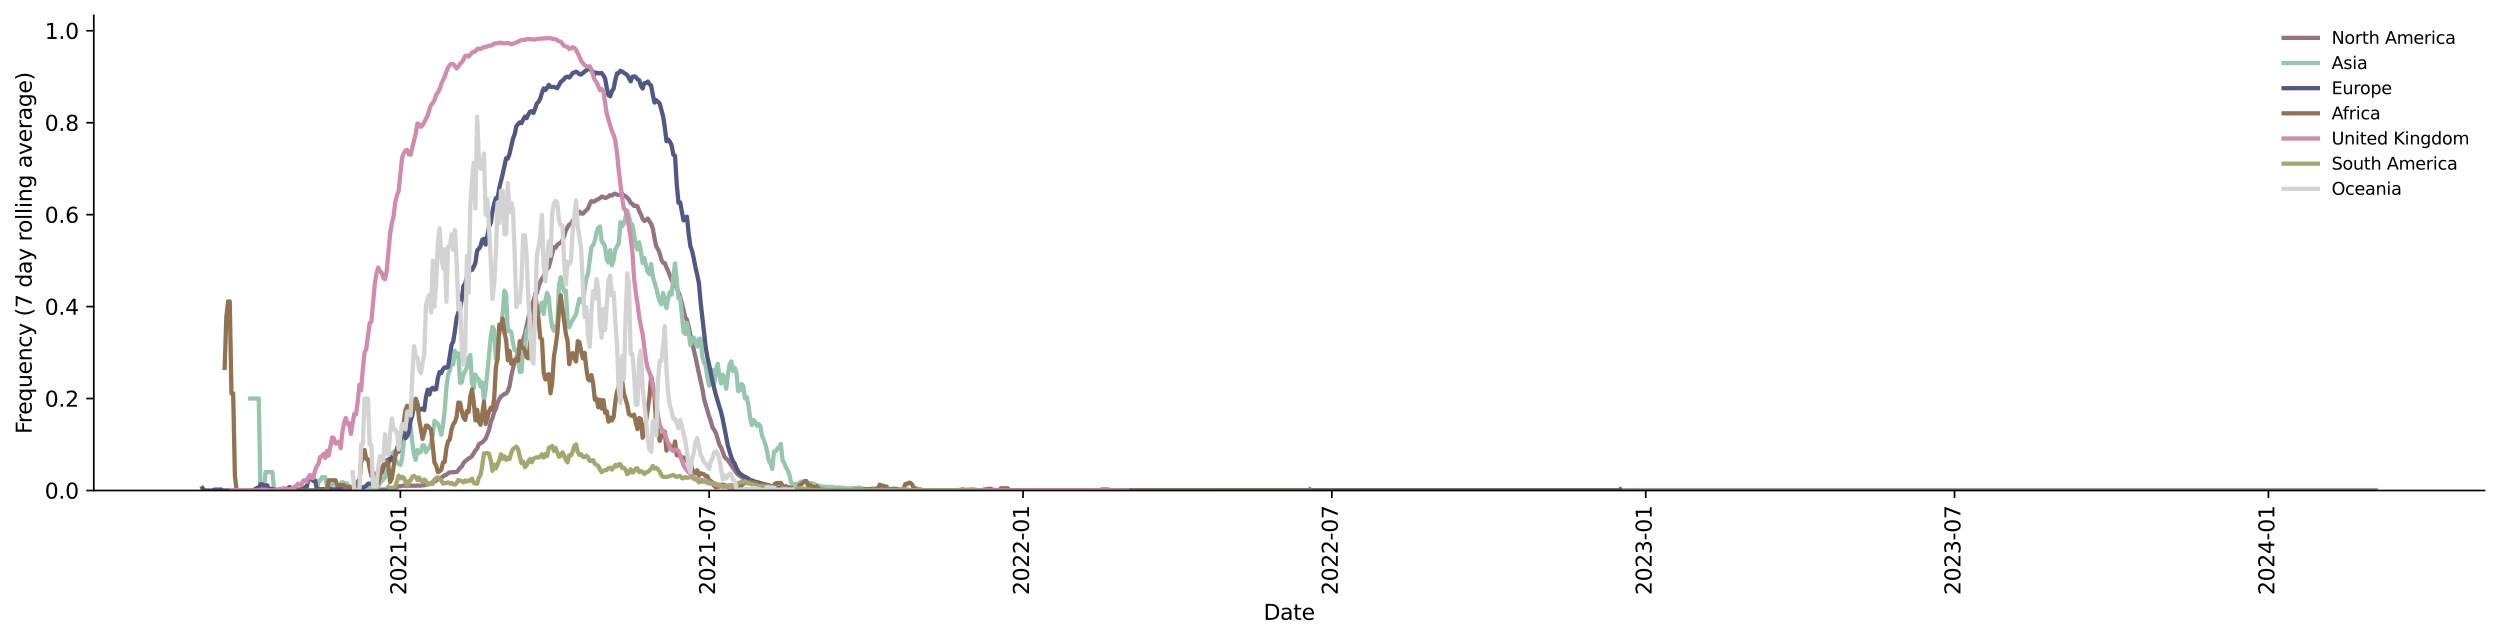 <?xml version="1.0" encoding="utf-8" standalone="no"?>
<!DOCTYPE svg PUBLIC "-//W3C//DTD SVG 1.1//EN"
  "http://www.w3.org/Graphics/SVG/1.1/DTD/svg11.dtd">
<svg xmlns:xlink="http://www.w3.org/1999/xlink" width="1166.981pt" height="298.621pt" viewBox="0 0 1166.981 298.621" xmlns="http://www.w3.org/2000/svg" version="1.1">
 <defs>
  <style type="text/css">*{stroke-linejoin: round; stroke-linecap: butt}</style>
 </defs>
 <g id="figure_1">
  <g id="patch_1">
   <path d="M 0 298.621 
L 1166.981 298.621 
L 1166.981 0 
L 0 0 
z
" style="fill: #ffffff"/>
  </g>
  <g id="axes_1">
   <g id="patch_2">
    <path d="M 43.781 228.96 
L 1159.781 228.96 
L 1159.781 7.2 
L 43.781 7.2 
z
" style="fill: #ffffff"/>
   </g>
   <g id="matplotlib.axis_1">
    <g id="xtick_1">
     <g id="line2d_1">
      <defs>
       <path id="m60a6c23f53" d="M 0 0 
L 0 3.5 
" style="stroke: #000000; stroke-width: 0.8"/>
      </defs>
      <g>
       <use xlink:href="#m60a6c23f53" x="186.885" y="228.96" style="stroke: #000000; stroke-width: 0.8"/>
      </g>
     </g>
     <g id="text_1">
      <!-- 2021-01 -->
      <g transform="translate(189.644 277.743)rotate(-90)scale(0.1 -0.1)">
       <defs>
        <path id="DejaVuSans-32" d="M 1228 531 
L 3431 531 
L 3431 0 
L 469 0 
L 469 531 
Q 828 903 1448 1529 
Q 2069 2156 2228 2338 
Q 2531 2678 2651 2914 
Q 2772 3150 2772 3378 
Q 2772 3750 2511 3984 
Q 2250 4219 1831 4219 
Q 1534 4219 1204 4116 
Q 875 4013 500 3803 
L 500 4441 
Q 881 4594 1212 4672 
Q 1544 4750 1819 4750 
Q 2544 4750 2975 4387 
Q 3406 4025 3406 3419 
Q 3406 3131 3298 2873 
Q 3191 2616 2906 2266 
Q 2828 2175 2409 1742 
Q 1991 1309 1228 531 
z
" transform="scale(0.016)"/>
        <path id="DejaVuSans-30" d="M 2034 4250 
Q 1547 4250 1301 3770 
Q 1056 3291 1056 2328 
Q 1056 1369 1301 889 
Q 1547 409 2034 409 
Q 2525 409 2770 889 
Q 3016 1369 3016 2328 
Q 3016 3291 2770 3770 
Q 2525 4250 2034 4250 
z
M 2034 4750 
Q 2819 4750 3233 4129 
Q 3647 3509 3647 2328 
Q 3647 1150 3233 529 
Q 2819 -91 2034 -91 
Q 1250 -91 836 529 
Q 422 1150 422 2328 
Q 422 3509 836 4129 
Q 1250 4750 2034 4750 
z
" transform="scale(0.016)"/>
        <path id="DejaVuSans-31" d="M 794 531 
L 1825 531 
L 1825 4091 
L 703 3866 
L 703 4441 
L 1819 4666 
L 2450 4666 
L 2450 531 
L 3481 531 
L 3481 0 
L 794 0 
L 794 531 
z
" transform="scale(0.016)"/>
        <path id="DejaVuSans-2d" d="M 313 2009 
L 1997 2009 
L 1997 1497 
L 313 1497 
L 313 2009 
z
" transform="scale(0.016)"/>
       </defs>
       <use xlink:href="#DejaVuSans-32"/>
       <use xlink:href="#DejaVuSans-30" x="63.623"/>
       <use xlink:href="#DejaVuSans-32" x="127.246"/>
       <use xlink:href="#DejaVuSans-31" x="190.869"/>
       <use xlink:href="#DejaVuSans-2d" x="254.492"/>
       <use xlink:href="#DejaVuSans-30" x="290.576"/>
       <use xlink:href="#DejaVuSans-31" x="354.199"/>
      </g>
     </g>
    </g>
    <g id="xtick_2">
     <g id="line2d_2">
      <g>
       <use xlink:href="#m60a6c23f53" x="331.023" y="228.96" style="stroke: #000000; stroke-width: 0.8"/>
      </g>
     </g>
     <g id="text_2">
      <!-- 2021-07 -->
      <g transform="translate(333.783 277.743)rotate(-90)scale(0.1 -0.1)">
       <defs>
        <path id="DejaVuSans-37" d="M 525 4666 
L 3525 4666 
L 3525 4397 
L 1831 0 
L 1172 0 
L 2766 4134 
L 525 4134 
L 525 4666 
z
" transform="scale(0.016)"/>
       </defs>
       <use xlink:href="#DejaVuSans-32"/>
       <use xlink:href="#DejaVuSans-30" x="63.623"/>
       <use xlink:href="#DejaVuSans-32" x="127.246"/>
       <use xlink:href="#DejaVuSans-31" x="190.869"/>
       <use xlink:href="#DejaVuSans-2d" x="254.492"/>
       <use xlink:href="#DejaVuSans-30" x="290.576"/>
       <use xlink:href="#DejaVuSans-37" x="354.199"/>
      </g>
     </g>
    </g>
    <g id="xtick_3">
     <g id="line2d_3">
      <g>
       <use xlink:href="#m60a6c23f53" x="477.551" y="228.96" style="stroke: #000000; stroke-width: 0.8"/>
      </g>
     </g>
     <g id="text_3">
      <!-- 2022-01 -->
      <g transform="translate(480.311 277.743)rotate(-90)scale(0.1 -0.1)">
       <use xlink:href="#DejaVuSans-32"/>
       <use xlink:href="#DejaVuSans-30" x="63.623"/>
       <use xlink:href="#DejaVuSans-32" x="127.246"/>
       <use xlink:href="#DejaVuSans-32" x="190.869"/>
       <use xlink:href="#DejaVuSans-2d" x="254.492"/>
       <use xlink:href="#DejaVuSans-30" x="290.576"/>
       <use xlink:href="#DejaVuSans-31" x="354.199"/>
      </g>
     </g>
    </g>
    <g id="xtick_4">
     <g id="line2d_4">
      <g>
       <use xlink:href="#m60a6c23f53" x="621.69" y="228.96" style="stroke: #000000; stroke-width: 0.8"/>
      </g>
     </g>
     <g id="text_4">
      <!-- 2022-07 -->
      <g transform="translate(624.449 277.743)rotate(-90)scale(0.1 -0.1)">
       <use xlink:href="#DejaVuSans-32"/>
       <use xlink:href="#DejaVuSans-30" x="63.623"/>
       <use xlink:href="#DejaVuSans-32" x="127.246"/>
       <use xlink:href="#DejaVuSans-32" x="190.869"/>
       <use xlink:href="#DejaVuSans-2d" x="254.492"/>
       <use xlink:href="#DejaVuSans-30" x="290.576"/>
       <use xlink:href="#DejaVuSans-37" x="354.199"/>
      </g>
     </g>
    </g>
    <g id="xtick_5">
     <g id="line2d_5">
      <g>
       <use xlink:href="#m60a6c23f53" x="768.218" y="228.96" style="stroke: #000000; stroke-width: 0.8"/>
      </g>
     </g>
     <g id="text_5">
      <!-- 2023-01 -->
      <g transform="translate(770.977 277.743)rotate(-90)scale(0.1 -0.1)">
       <defs>
        <path id="DejaVuSans-33" d="M 2597 2516 
Q 3050 2419 3304 2112 
Q 3559 1806 3559 1356 
Q 3559 666 3084 287 
Q 2609 -91 1734 -91 
Q 1441 -91 1130 -33 
Q 819 25 488 141 
L 488 750 
Q 750 597 1062 519 
Q 1375 441 1716 441 
Q 2309 441 2620 675 
Q 2931 909 2931 1356 
Q 2931 1769 2642 2001 
Q 2353 2234 1838 2234 
L 1294 2234 
L 1294 2753 
L 1863 2753 
Q 2328 2753 2575 2939 
Q 2822 3125 2822 3475 
Q 2822 3834 2567 4026 
Q 2313 4219 1838 4219 
Q 1578 4219 1281 4162 
Q 984 4106 628 3988 
L 628 4550 
Q 988 4650 1302 4700 
Q 1616 4750 1894 4750 
Q 2613 4750 3031 4423 
Q 3450 4097 3450 3541 
Q 3450 3153 3228 2886 
Q 3006 2619 2597 2516 
z
" transform="scale(0.016)"/>
       </defs>
       <use xlink:href="#DejaVuSans-32"/>
       <use xlink:href="#DejaVuSans-30" x="63.623"/>
       <use xlink:href="#DejaVuSans-32" x="127.246"/>
       <use xlink:href="#DejaVuSans-33" x="190.869"/>
       <use xlink:href="#DejaVuSans-2d" x="254.492"/>
       <use xlink:href="#DejaVuSans-30" x="290.576"/>
       <use xlink:href="#DejaVuSans-31" x="354.199"/>
      </g>
     </g>
    </g>
    <g id="xtick_6">
     <g id="line2d_6">
      <g>
       <use xlink:href="#m60a6c23f53" x="912.356" y="228.96" style="stroke: #000000; stroke-width: 0.8"/>
      </g>
     </g>
     <g id="text_6">
      <!-- 2023-07 -->
      <g transform="translate(915.116 277.743)rotate(-90)scale(0.1 -0.1)">
       <use xlink:href="#DejaVuSans-32"/>
       <use xlink:href="#DejaVuSans-30" x="63.623"/>
       <use xlink:href="#DejaVuSans-32" x="127.246"/>
       <use xlink:href="#DejaVuSans-33" x="190.869"/>
       <use xlink:href="#DejaVuSans-2d" x="254.492"/>
       <use xlink:href="#DejaVuSans-30" x="290.576"/>
       <use xlink:href="#DejaVuSans-37" x="354.199"/>
      </g>
     </g>
    </g>
    <g id="xtick_7">
     <g id="line2d_7">
      <g>
       <use xlink:href="#m60a6c23f53" x="1058.884" y="228.96" style="stroke: #000000; stroke-width: 0.8"/>
      </g>
     </g>
     <g id="text_7">
      <!-- 2024-01 -->
      <g transform="translate(1061.644 277.743)rotate(-90)scale(0.1 -0.1)">
       <defs>
        <path id="DejaVuSans-34" d="M 2419 4116 
L 825 1625 
L 2419 1625 
L 2419 4116 
z
M 2253 4666 
L 3047 4666 
L 3047 1625 
L 3713 1625 
L 3713 1100 
L 3047 1100 
L 3047 0 
L 2419 0 
L 2419 1100 
L 313 1100 
L 313 1709 
L 2253 4666 
z
" transform="scale(0.016)"/>
       </defs>
       <use xlink:href="#DejaVuSans-32"/>
       <use xlink:href="#DejaVuSans-30" x="63.623"/>
       <use xlink:href="#DejaVuSans-32" x="127.246"/>
       <use xlink:href="#DejaVuSans-34" x="190.869"/>
       <use xlink:href="#DejaVuSans-2d" x="254.492"/>
       <use xlink:href="#DejaVuSans-30" x="290.576"/>
       <use xlink:href="#DejaVuSans-31" x="354.199"/>
      </g>
     </g>
    </g>
    <g id="text_8">
     <!-- Date -->
     <g transform="translate(589.83 289.341)scale(0.1 -0.1)">
      <defs>
       <path id="DejaVuSans-44" d="M 1259 4147 
L 1259 519 
L 2022 519 
Q 2988 519 3436 956 
Q 3884 1394 3884 2338 
Q 3884 3275 3436 3711 
Q 2988 4147 2022 4147 
L 1259 4147 
z
M 628 4666 
L 1925 4666 
Q 3281 4666 3915 4102 
Q 4550 3538 4550 2338 
Q 4550 1131 3912 565 
Q 3275 0 1925 0 
L 628 0 
L 628 4666 
z
" transform="scale(0.016)"/>
       <path id="DejaVuSans-61" d="M 2194 1759 
Q 1497 1759 1228 1600 
Q 959 1441 959 1056 
Q 959 750 1161 570 
Q 1363 391 1709 391 
Q 2188 391 2477 730 
Q 2766 1069 2766 1631 
L 2766 1759 
L 2194 1759 
z
M 3341 1997 
L 3341 0 
L 2766 0 
L 2766 531 
Q 2569 213 2275 61 
Q 1981 -91 1556 -91 
Q 1019 -91 701 211 
Q 384 513 384 1019 
Q 384 1609 779 1909 
Q 1175 2209 1959 2209 
L 2766 2209 
L 2766 2266 
Q 2766 2663 2505 2880 
Q 2244 3097 1772 3097 
Q 1472 3097 1187 3025 
Q 903 2953 641 2809 
L 641 3341 
Q 956 3463 1253 3523 
Q 1550 3584 1831 3584 
Q 2591 3584 2966 3190 
Q 3341 2797 3341 1997 
z
" transform="scale(0.016)"/>
       <path id="DejaVuSans-74" d="M 1172 4494 
L 1172 3500 
L 2356 3500 
L 2356 3053 
L 1172 3053 
L 1172 1153 
Q 1172 725 1289 603 
Q 1406 481 1766 481 
L 2356 481 
L 2356 0 
L 1766 0 
Q 1100 0 847 248 
Q 594 497 594 1153 
L 594 3053 
L 172 3053 
L 172 3500 
L 594 3500 
L 594 4494 
L 1172 4494 
z
" transform="scale(0.016)"/>
       <path id="DejaVuSans-65" d="M 3597 1894 
L 3597 1613 
L 953 1613 
Q 991 1019 1311 708 
Q 1631 397 2203 397 
Q 2534 397 2845 478 
Q 3156 559 3463 722 
L 3463 178 
Q 3153 47 2828 -22 
Q 2503 -91 2169 -91 
Q 1331 -91 842 396 
Q 353 884 353 1716 
Q 353 2575 817 3079 
Q 1281 3584 2069 3584 
Q 2775 3584 3186 3129 
Q 3597 2675 3597 1894 
z
M 3022 2063 
Q 3016 2534 2758 2815 
Q 2500 3097 2075 3097 
Q 1594 3097 1305 2825 
Q 1016 2553 972 2059 
L 3022 2063 
z
" transform="scale(0.016)"/>
      </defs>
      <use xlink:href="#DejaVuSans-44"/>
      <use xlink:href="#DejaVuSans-61" x="77.002"/>
      <use xlink:href="#DejaVuSans-74" x="138.281"/>
      <use xlink:href="#DejaVuSans-65" x="177.49"/>
     </g>
    </g>
   </g>
   <g id="matplotlib.axis_2">
    <g id="ytick_1">
     <g id="line2d_8">
      <defs>
       <path id="m448ab24a13" d="M 0 0 
L -3.5 0 
" style="stroke: #000000; stroke-width: 0.8"/>
      </defs>
      <g>
       <use xlink:href="#m448ab24a13" x="43.781" y="228.96" style="stroke: #000000; stroke-width: 0.8"/>
      </g>
     </g>
     <g id="text_9">
      <!-- 0.0 -->
      <g transform="translate(20.878 232.759)scale(0.1 -0.1)">
       <defs>
        <path id="DejaVuSans-2e" d="M 684 794 
L 1344 794 
L 1344 0 
L 684 0 
L 684 794 
z
" transform="scale(0.016)"/>
       </defs>
       <use xlink:href="#DejaVuSans-30"/>
       <use xlink:href="#DejaVuSans-2e" x="63.623"/>
       <use xlink:href="#DejaVuSans-30" x="95.41"/>
      </g>
     </g>
    </g>
    <g id="ytick_2">
     <g id="line2d_9">
      <g>
       <use xlink:href="#m448ab24a13" x="43.781" y="186.041" style="stroke: #000000; stroke-width: 0.8"/>
      </g>
     </g>
     <g id="text_10">
      <!-- 0.2 -->
      <g transform="translate(20.878 189.84)scale(0.1 -0.1)">
       <use xlink:href="#DejaVuSans-30"/>
       <use xlink:href="#DejaVuSans-2e" x="63.623"/>
       <use xlink:href="#DejaVuSans-32" x="95.41"/>
      </g>
     </g>
    </g>
    <g id="ytick_3">
     <g id="line2d_10">
      <g>
       <use xlink:href="#m448ab24a13" x="43.781" y="143.121" style="stroke: #000000; stroke-width: 0.8"/>
      </g>
     </g>
     <g id="text_11">
      <!-- 0.4 -->
      <g transform="translate(20.878 146.921)scale(0.1 -0.1)">
       <use xlink:href="#DejaVuSans-30"/>
       <use xlink:href="#DejaVuSans-2e" x="63.623"/>
       <use xlink:href="#DejaVuSans-34" x="95.41"/>
      </g>
     </g>
    </g>
    <g id="ytick_4">
     <g id="line2d_11">
      <g>
       <use xlink:href="#m448ab24a13" x="43.781" y="100.202" style="stroke: #000000; stroke-width: 0.8"/>
      </g>
     </g>
     <g id="text_12">
      <!-- 0.6 -->
      <g transform="translate(20.878 104.001)scale(0.1 -0.1)">
       <defs>
        <path id="DejaVuSans-36" d="M 2113 2584 
Q 1688 2584 1439 2293 
Q 1191 2003 1191 1497 
Q 1191 994 1439 701 
Q 1688 409 2113 409 
Q 2538 409 2786 701 
Q 3034 994 3034 1497 
Q 3034 2003 2786 2293 
Q 2538 2584 2113 2584 
z
M 3366 4563 
L 3366 3988 
Q 3128 4100 2886 4159 
Q 2644 4219 2406 4219 
Q 1781 4219 1451 3797 
Q 1122 3375 1075 2522 
Q 1259 2794 1537 2939 
Q 1816 3084 2150 3084 
Q 2853 3084 3261 2657 
Q 3669 2231 3669 1497 
Q 3669 778 3244 343 
Q 2819 -91 2113 -91 
Q 1303 -91 875 529 
Q 447 1150 447 2328 
Q 447 3434 972 4092 
Q 1497 4750 2381 4750 
Q 2619 4750 2861 4703 
Q 3103 4656 3366 4563 
z
" transform="scale(0.016)"/>
       </defs>
       <use xlink:href="#DejaVuSans-30"/>
       <use xlink:href="#DejaVuSans-2e" x="63.623"/>
       <use xlink:href="#DejaVuSans-36" x="95.41"/>
      </g>
     </g>
    </g>
    <g id="ytick_5">
     <g id="line2d_12">
      <g>
       <use xlink:href="#m448ab24a13" x="43.781" y="57.283" style="stroke: #000000; stroke-width: 0.8"/>
      </g>
     </g>
     <g id="text_13">
      <!-- 0.8 -->
      <g transform="translate(20.878 61.082)scale(0.1 -0.1)">
       <defs>
        <path id="DejaVuSans-38" d="M 2034 2216 
Q 1584 2216 1326 1975 
Q 1069 1734 1069 1313 
Q 1069 891 1326 650 
Q 1584 409 2034 409 
Q 2484 409 2743 651 
Q 3003 894 3003 1313 
Q 3003 1734 2745 1975 
Q 2488 2216 2034 2216 
z
M 1403 2484 
Q 997 2584 770 2862 
Q 544 3141 544 3541 
Q 544 4100 942 4425 
Q 1341 4750 2034 4750 
Q 2731 4750 3128 4425 
Q 3525 4100 3525 3541 
Q 3525 3141 3298 2862 
Q 3072 2584 2669 2484 
Q 3125 2378 3379 2068 
Q 3634 1759 3634 1313 
Q 3634 634 3220 271 
Q 2806 -91 2034 -91 
Q 1263 -91 848 271 
Q 434 634 434 1313 
Q 434 1759 690 2068 
Q 947 2378 1403 2484 
z
M 1172 3481 
Q 1172 3119 1398 2916 
Q 1625 2713 2034 2713 
Q 2441 2713 2670 2916 
Q 2900 3119 2900 3481 
Q 2900 3844 2670 4047 
Q 2441 4250 2034 4250 
Q 1625 4250 1398 4047 
Q 1172 3844 1172 3481 
z
" transform="scale(0.016)"/>
       </defs>
       <use xlink:href="#DejaVuSans-30"/>
       <use xlink:href="#DejaVuSans-2e" x="63.623"/>
       <use xlink:href="#DejaVuSans-38" x="95.41"/>
      </g>
     </g>
    </g>
    <g id="ytick_6">
     <g id="line2d_13">
      <g>
       <use xlink:href="#m448ab24a13" x="43.781" y="14.363" style="stroke: #000000; stroke-width: 0.8"/>
      </g>
     </g>
     <g id="text_14">
      <!-- 1.0 -->
      <g transform="translate(20.878 18.162)scale(0.1 -0.1)">
       <use xlink:href="#DejaVuSans-31"/>
       <use xlink:href="#DejaVuSans-2e" x="63.623"/>
       <use xlink:href="#DejaVuSans-30" x="95.41"/>
      </g>
     </g>
    </g>
    <g id="text_15">
     <!-- Frequency (7 day rolling average) -->
     <g transform="translate(14.798 202.529)rotate(-90)scale(0.1 -0.1)">
      <defs>
       <path id="DejaVuSans-46" d="M 628 4666 
L 3309 4666 
L 3309 4134 
L 1259 4134 
L 1259 2759 
L 3109 2759 
L 3109 2228 
L 1259 2228 
L 1259 0 
L 628 0 
L 628 4666 
z
" transform="scale(0.016)"/>
       <path id="DejaVuSans-72" d="M 2631 2963 
Q 2534 3019 2420 3045 
Q 2306 3072 2169 3072 
Q 1681 3072 1420 2755 
Q 1159 2438 1159 1844 
L 1159 0 
L 581 0 
L 581 3500 
L 1159 3500 
L 1159 2956 
Q 1341 3275 1631 3429 
Q 1922 3584 2338 3584 
Q 2397 3584 2469 3576 
Q 2541 3569 2628 3553 
L 2631 2963 
z
" transform="scale(0.016)"/>
       <path id="DejaVuSans-71" d="M 947 1747 
Q 947 1113 1208 752 
Q 1469 391 1925 391 
Q 2381 391 2643 752 
Q 2906 1113 2906 1747 
Q 2906 2381 2643 2742 
Q 2381 3103 1925 3103 
Q 1469 3103 1208 2742 
Q 947 2381 947 1747 
z
M 2906 525 
Q 2725 213 2448 61 
Q 2172 -91 1784 -91 
Q 1150 -91 751 415 
Q 353 922 353 1747 
Q 353 2572 751 3078 
Q 1150 3584 1784 3584 
Q 2172 3584 2448 3432 
Q 2725 3281 2906 2969 
L 2906 3500 
L 3481 3500 
L 3481 -1331 
L 2906 -1331 
L 2906 525 
z
" transform="scale(0.016)"/>
       <path id="DejaVuSans-75" d="M 544 1381 
L 544 3500 
L 1119 3500 
L 1119 1403 
Q 1119 906 1312 657 
Q 1506 409 1894 409 
Q 2359 409 2629 706 
Q 2900 1003 2900 1516 
L 2900 3500 
L 3475 3500 
L 3475 0 
L 2900 0 
L 2900 538 
Q 2691 219 2414 64 
Q 2138 -91 1772 -91 
Q 1169 -91 856 284 
Q 544 659 544 1381 
z
M 1991 3584 
L 1991 3584 
z
" transform="scale(0.016)"/>
       <path id="DejaVuSans-6e" d="M 3513 2113 
L 3513 0 
L 2938 0 
L 2938 2094 
Q 2938 2591 2744 2837 
Q 2550 3084 2163 3084 
Q 1697 3084 1428 2787 
Q 1159 2491 1159 1978 
L 1159 0 
L 581 0 
L 581 3500 
L 1159 3500 
L 1159 2956 
Q 1366 3272 1645 3428 
Q 1925 3584 2291 3584 
Q 2894 3584 3203 3211 
Q 3513 2838 3513 2113 
z
" transform="scale(0.016)"/>
       <path id="DejaVuSans-63" d="M 3122 3366 
L 3122 2828 
Q 2878 2963 2633 3030 
Q 2388 3097 2138 3097 
Q 1578 3097 1268 2742 
Q 959 2388 959 1747 
Q 959 1106 1268 751 
Q 1578 397 2138 397 
Q 2388 397 2633 464 
Q 2878 531 3122 666 
L 3122 134 
Q 2881 22 2623 -34 
Q 2366 -91 2075 -91 
Q 1284 -91 818 406 
Q 353 903 353 1747 
Q 353 2603 823 3093 
Q 1294 3584 2113 3584 
Q 2378 3584 2631 3529 
Q 2884 3475 3122 3366 
z
" transform="scale(0.016)"/>
       <path id="DejaVuSans-79" d="M 2059 -325 
Q 1816 -950 1584 -1140 
Q 1353 -1331 966 -1331 
L 506 -1331 
L 506 -850 
L 844 -850 
Q 1081 -850 1212 -737 
Q 1344 -625 1503 -206 
L 1606 56 
L 191 3500 
L 800 3500 
L 1894 763 
L 2988 3500 
L 3597 3500 
L 2059 -325 
z
" transform="scale(0.016)"/>
       <path id="DejaVuSans-20" transform="scale(0.016)"/>
       <path id="DejaVuSans-28" d="M 1984 4856 
Q 1566 4138 1362 3434 
Q 1159 2731 1159 2009 
Q 1159 1288 1364 580 
Q 1569 -128 1984 -844 
L 1484 -844 
Q 1016 -109 783 600 
Q 550 1309 550 2009 
Q 550 2706 781 3412 
Q 1013 4119 1484 4856 
L 1984 4856 
z
" transform="scale(0.016)"/>
       <path id="DejaVuSans-64" d="M 2906 2969 
L 2906 4863 
L 3481 4863 
L 3481 0 
L 2906 0 
L 2906 525 
Q 2725 213 2448 61 
Q 2172 -91 1784 -91 
Q 1150 -91 751 415 
Q 353 922 353 1747 
Q 353 2572 751 3078 
Q 1150 3584 1784 3584 
Q 2172 3584 2448 3432 
Q 2725 3281 2906 2969 
z
M 947 1747 
Q 947 1113 1208 752 
Q 1469 391 1925 391 
Q 2381 391 2643 752 
Q 2906 1113 2906 1747 
Q 2906 2381 2643 2742 
Q 2381 3103 1925 3103 
Q 1469 3103 1208 2742 
Q 947 2381 947 1747 
z
" transform="scale(0.016)"/>
       <path id="DejaVuSans-6f" d="M 1959 3097 
Q 1497 3097 1228 2736 
Q 959 2375 959 1747 
Q 959 1119 1226 758 
Q 1494 397 1959 397 
Q 2419 397 2687 759 
Q 2956 1122 2956 1747 
Q 2956 2369 2687 2733 
Q 2419 3097 1959 3097 
z
M 1959 3584 
Q 2709 3584 3137 3096 
Q 3566 2609 3566 1747 
Q 3566 888 3137 398 
Q 2709 -91 1959 -91 
Q 1206 -91 779 398 
Q 353 888 353 1747 
Q 353 2609 779 3096 
Q 1206 3584 1959 3584 
z
" transform="scale(0.016)"/>
       <path id="DejaVuSans-6c" d="M 603 4863 
L 1178 4863 
L 1178 0 
L 603 0 
L 603 4863 
z
" transform="scale(0.016)"/>
       <path id="DejaVuSans-69" d="M 603 3500 
L 1178 3500 
L 1178 0 
L 603 0 
L 603 3500 
z
M 603 4863 
L 1178 4863 
L 1178 4134 
L 603 4134 
L 603 4863 
z
" transform="scale(0.016)"/>
       <path id="DejaVuSans-67" d="M 2906 1791 
Q 2906 2416 2648 2759 
Q 2391 3103 1925 3103 
Q 1463 3103 1205 2759 
Q 947 2416 947 1791 
Q 947 1169 1205 825 
Q 1463 481 1925 481 
Q 2391 481 2648 825 
Q 2906 1169 2906 1791 
z
M 3481 434 
Q 3481 -459 3084 -895 
Q 2688 -1331 1869 -1331 
Q 1566 -1331 1297 -1286 
Q 1028 -1241 775 -1147 
L 775 -588 
Q 1028 -725 1275 -790 
Q 1522 -856 1778 -856 
Q 2344 -856 2625 -561 
Q 2906 -266 2906 331 
L 2906 616 
Q 2728 306 2450 153 
Q 2172 0 1784 0 
Q 1141 0 747 490 
Q 353 981 353 1791 
Q 353 2603 747 3093 
Q 1141 3584 1784 3584 
Q 2172 3584 2450 3431 
Q 2728 3278 2906 2969 
L 2906 3500 
L 3481 3500 
L 3481 434 
z
" transform="scale(0.016)"/>
       <path id="DejaVuSans-76" d="M 191 3500 
L 800 3500 
L 1894 563 
L 2988 3500 
L 3597 3500 
L 2284 0 
L 1503 0 
L 191 3500 
z
" transform="scale(0.016)"/>
       <path id="DejaVuSans-29" d="M 513 4856 
L 1013 4856 
Q 1481 4119 1714 3412 
Q 1947 2706 1947 2009 
Q 1947 1309 1714 600 
Q 1481 -109 1013 -844 
L 513 -844 
Q 928 -128 1133 580 
Q 1338 1288 1338 2009 
Q 1338 2731 1133 3434 
Q 928 4138 513 4856 
z
" transform="scale(0.016)"/>
      </defs>
      <use xlink:href="#DejaVuSans-46"/>
      <use xlink:href="#DejaVuSans-72" x="50.27"/>
      <use xlink:href="#DejaVuSans-65" x="89.133"/>
      <use xlink:href="#DejaVuSans-71" x="150.656"/>
      <use xlink:href="#DejaVuSans-75" x="214.133"/>
      <use xlink:href="#DejaVuSans-65" x="277.512"/>
      <use xlink:href="#DejaVuSans-6e" x="339.035"/>
      <use xlink:href="#DejaVuSans-63" x="402.414"/>
      <use xlink:href="#DejaVuSans-79" x="457.395"/>
      <use xlink:href="#DejaVuSans-20" x="516.574"/>
      <use xlink:href="#DejaVuSans-28" x="548.361"/>
      <use xlink:href="#DejaVuSans-37" x="587.375"/>
      <use xlink:href="#DejaVuSans-20" x="650.998"/>
      <use xlink:href="#DejaVuSans-64" x="682.785"/>
      <use xlink:href="#DejaVuSans-61" x="746.262"/>
      <use xlink:href="#DejaVuSans-79" x="807.541"/>
      <use xlink:href="#DejaVuSans-20" x="866.721"/>
      <use xlink:href="#DejaVuSans-72" x="898.508"/>
      <use xlink:href="#DejaVuSans-6f" x="937.371"/>
      <use xlink:href="#DejaVuSans-6c" x="998.553"/>
      <use xlink:href="#DejaVuSans-6c" x="1026.336"/>
      <use xlink:href="#DejaVuSans-69" x="1054.119"/>
      <use xlink:href="#DejaVuSans-6e" x="1081.902"/>
      <use xlink:href="#DejaVuSans-67" x="1145.281"/>
      <use xlink:href="#DejaVuSans-20" x="1208.758"/>
      <use xlink:href="#DejaVuSans-61" x="1240.545"/>
      <use xlink:href="#DejaVuSans-76" x="1301.824"/>
      <use xlink:href="#DejaVuSans-65" x="1361.004"/>
      <use xlink:href="#DejaVuSans-72" x="1422.527"/>
      <use xlink:href="#DejaVuSans-61" x="1463.641"/>
      <use xlink:href="#DejaVuSans-67" x="1524.92"/>
      <use xlink:href="#DejaVuSans-65" x="1588.396"/>
      <use xlink:href="#DejaVuSans-29" x="1649.92"/>
     </g>
    </g>
   </g>
   <g id="line2d_14">
    <path d="M 135.919 228.734 
L 136.715 228.884 
L 155.031 228.812 
L 156.624 228.775 
L 159.013 228.851 
L 161.402 228.96 
L 163.791 228.906 
L 174.143 228.82 
L 175.736 228.636 
L 179.718 228.505 
L 180.514 228.474 
L 181.31 228.65 
L 182.107 228.33 
L 184.496 227.77 
L 186.088 227.026 
L 187.681 226.834 
L 188.477 226.614 
L 190.07 226.902 
L 191.663 226.593 
L 192.459 226.775 
L 193.255 226.636 
L 194.052 226.798 
L 194.848 226.58 
L 195.645 226.719 
L 196.441 226.712 
L 197.237 226.462 
L 198.034 226.532 
L 200.423 225.752 
L 201.219 225.814 
L 202.015 224.987 
L 202.812 224.795 
L 203.608 224.39 
L 204.404 223.635 
L 205.201 223.082 
L 205.997 222.975 
L 206.793 222.443 
L 207.59 221.767 
L 208.386 221.612 
L 209.182 220.893 
L 209.979 220.475 
L 210.775 220.491 
L 211.571 220.38 
L 212.368 220.399 
L 213.164 220.284 
L 213.96 219.444 
L 214.757 218.403 
L 215.553 217.768 
L 216.35 216.185 
L 217.146 215.315 
L 218.739 214.002 
L 219.535 213.61 
L 220.331 212.907 
L 221.924 210.241 
L 222.72 209.429 
L 223.517 207.378 
L 224.313 206.874 
L 225.109 206.504 
L 226.702 204.77 
L 228.295 200.627 
L 229.091 196.988 
L 229.887 195.191 
L 230.684 192.339 
L 231.48 190.804 
L 232.276 187.974 
L 233.073 186.309 
L 233.869 185.046 
L 234.666 184.534 
L 235.462 183.862 
L 236.258 183.701 
L 237.055 182.538 
L 237.851 180.286 
L 238.647 175.511 
L 239.444 171.956 
L 240.24 169.262 
L 241.036 167.281 
L 241.833 164.851 
L 242.629 164.592 
L 243.425 162.676 
L 244.222 158.4 
L 245.018 155.803 
L 247.407 144.765 
L 248.203 142.879 
L 249.796 138.209 
L 250.592 136.765 
L 251.389 133.875 
L 252.185 131.657 
L 252.981 130.072 
L 253.778 129.02 
L 255.371 125.442 
L 256.167 124.817 
L 257.76 118.371 
L 258.556 115.402 
L 259.352 115.661 
L 260.149 114.218 
L 260.945 113.681 
L 261.741 113.284 
L 262.538 112.171 
L 263.334 110.261 
L 264.13 107.564 
L 264.927 106.026 
L 265.723 104.79 
L 266.519 104.532 
L 267.316 103.022 
L 268.112 102.354 
L 268.908 101.519 
L 269.705 100.017 
L 270.501 98.817 
L 271.297 99.626 
L 272.094 99.753 
L 274.483 97.302 
L 275.279 95.224 
L 276.076 93.886 
L 276.872 94.145 
L 277.668 93.899 
L 278.465 93.251 
L 279.261 92.969 
L 280.057 92.517 
L 280.854 91.794 
L 281.65 91.896 
L 282.446 92.428 
L 283.243 92.18 
L 284.835 91.089 
L 285.632 91.287 
L 286.428 90.651 
L 287.224 90.412 
L 288.021 90.902 
L 288.817 90.99 
L 289.613 90.861 
L 290.41 90.432 
L 291.206 91.239 
L 292.002 91.523 
L 293.595 93.177 
L 294.391 94.699 
L 295.188 95.194 
L 295.984 96.162 
L 296.781 95.997 
L 297.577 96.358 
L 298.373 98.571 
L 299.17 100.097 
L 299.966 102.145 
L 300.762 103.153 
L 301.559 102.74 
L 302.355 102.012 
L 303.948 104.55 
L 304.744 106.72 
L 305.54 111.363 
L 306.337 114.993 
L 307.133 116.284 
L 307.929 118.207 
L 308.726 121.227 
L 309.522 122.667 
L 310.318 122.796 
L 311.115 124.917 
L 311.911 126.579 
L 313.504 130.789 
L 314.3 132.101 
L 315.893 134.132 
L 316.689 136.519 
L 317.486 138.516 
L 318.282 141.33 
L 319.875 148.285 
L 320.671 149.149 
L 321.467 152.382 
L 323.06 160.457 
L 323.856 163.288 
L 324.653 166.683 
L 326.245 174.283 
L 327.838 181.375 
L 328.634 186.241 
L 331.023 194.427 
L 331.82 196.617 
L 332.616 199.599 
L 333.412 200.7 
L 334.209 202.179 
L 335.802 207.619 
L 336.598 208.799 
L 338.191 213.287 
L 339.783 214.806 
L 343.765 220.691 
L 344.561 221.538 
L 346.95 223.237 
L 348.543 223.941 
L 350.136 224.996 
L 352.525 225.868 
L 354.117 226.065 
L 355.71 226.592 
L 359.692 227.455 
L 362.081 227.674 
L 364.47 227.962 
L 366.063 228.011 
L 369.248 228.192 
L 370.841 228.373 
L 372.433 228.433 
L 376.415 228.701 
L 378.008 228.736 
L 380.397 228.709 
L 385.971 228.676 
L 389.157 228.858 
L 392.342 228.902 
L 393.138 228.791 
L 396.324 228.807 
L 397.917 228.928 
L 407.473 228.953 
L 429.77 228.947 
L 1109.054 228.904 
L 1109.054 228.904 
" clip-path="url(#p5425cdd26c)" style="fill: none; stroke: #947383; stroke-width: 2; stroke-linecap: square"/>
   </g>
   <g id="line2d_15">
    <path d="M 116.806 186.041 
L 120.788 186.041 
L 121.584 228.96 
L 123.177 228.96 
L 123.973 220.376 
L 127.159 220.376 
L 127.955 228.96 
L 133.53 228.96 
L 134.326 228.18 
L 137.511 228.18 
L 138.308 228.96 
L 147.864 228.96 
L 148.66 224.442 
L 149.456 224.442 
L 150.253 222.791 
L 151.845 222.791 
L 152.642 227.309 
L 153.438 224.627 
L 154.235 226.278 
L 155.827 226.278 
L 156.624 225.713 
L 157.42 228.395 
L 158.216 227.902 
L 159.013 225.643 
L 159.809 224.983 
L 160.605 225.547 
L 161.402 225.547 
L 162.198 225.883 
L 162.994 228.142 
L 163.791 228.802 
L 164.587 228.631 
L 166.18 228.589 
L 166.976 228.436 
L 167.772 227.856 
L 168.569 227.886 
L 169.365 227.629 
L 171.754 227.813 
L 172.55 227.724 
L 173.347 227.982 
L 174.143 227.865 
L 174.94 227.563 
L 175.736 227.759 
L 176.532 227.2 
L 177.329 225.61 
L 179.718 222.816 
L 180.514 217.817 
L 181.31 217.063 
L 182.903 212.694 
L 183.699 210.912 
L 184.496 214.542 
L 185.292 215.82 
L 186.088 216.552 
L 186.885 217.015 
L 187.681 214.018 
L 188.477 206.466 
L 189.274 200.501 
L 190.07 197.829 
L 191.663 199.079 
L 192.459 206.538 
L 193.255 212.242 
L 194.052 214.68 
L 194.848 210.074 
L 195.645 211.374 
L 196.441 210.855 
L 197.237 207.92 
L 198.034 207.916 
L 198.83 211.163 
L 199.626 209.726 
L 200.423 208.851 
L 201.219 206.768 
L 202.015 202.799 
L 202.812 196.448 
L 204.404 197.853 
L 205.201 200.006 
L 205.997 202.901 
L 206.793 198.498 
L 207.59 191.354 
L 208.386 180.837 
L 209.182 174.711 
L 209.979 172.99 
L 210.775 167.835 
L 211.571 170.111 
L 212.368 163.771 
L 213.164 166.616 
L 213.96 164.931 
L 214.757 178.684 
L 215.553 178.441 
L 216.35 174.825 
L 217.146 173.08 
L 217.942 171.703 
L 218.739 167.122 
L 219.535 165.728 
L 220.331 178.932 
L 221.128 181.372 
L 221.924 174.865 
L 222.72 176.532 
L 223.517 177.06 
L 224.313 180.44 
L 225.109 178.549 
L 225.906 186.987 
L 226.702 181.757 
L 228.295 165.554 
L 229.091 157.132 
L 229.887 152.587 
L 230.684 154.03 
L 231.48 167.557 
L 232.276 167.925 
L 233.073 155.836 
L 233.869 153.561 
L 234.666 145.671 
L 235.462 135.689 
L 236.258 137.396 
L 237.055 154.663 
L 237.851 154.386 
L 238.647 154.969 
L 239.444 160.117 
L 240.24 163.51 
L 241.036 163.223 
L 241.833 167.181 
L 242.629 173.661 
L 243.425 173.483 
L 244.222 162.554 
L 245.018 162.126 
L 245.814 154.556 
L 246.611 152.923 
L 247.407 149.392 
L 248.203 155.395 
L 249 151.709 
L 249.796 145.98 
L 250.592 146.675 
L 251.389 146.411 
L 252.185 143.623 
L 252.981 141.248 
L 253.778 146.643 
L 254.574 140.41 
L 255.371 136.689 
L 256.167 138.901 
L 256.963 147.383 
L 257.76 152.568 
L 258.556 154.418 
L 259.352 152.459 
L 260.149 151.4 
L 260.945 132.877 
L 261.741 129.423 
L 262.538 133.687 
L 263.334 136.136 
L 264.13 135.628 
L 264.927 149.67 
L 265.723 152.771 
L 266.519 150.788 
L 268.112 147.971 
L 268.908 146.654 
L 269.705 142.616 
L 270.501 139.487 
L 271.297 140.676 
L 272.094 141.249 
L 272.89 135.045 
L 273.686 129.898 
L 274.483 127.725 
L 276.076 115.294 
L 276.872 114.525 
L 277.668 112.381 
L 278.465 108.454 
L 279.261 106.383 
L 280.057 105.745 
L 280.854 112.801 
L 281.65 113.475 
L 282.446 115.292 
L 283.243 121.172 
L 284.039 122.565 
L 284.835 116.783 
L 285.632 123.87 
L 286.428 121.281 
L 287.224 116.419 
L 288.817 113.543 
L 289.613 103.719 
L 290.41 105.611 
L 291.206 104.245 
L 292.799 98.238 
L 293.595 101.042 
L 294.391 104.498 
L 295.188 104.857 
L 295.984 109.45 
L 296.781 114.822 
L 297.577 116.458 
L 298.373 113.139 
L 299.17 117.237 
L 299.966 122.717 
L 300.762 120.392 
L 301.559 124.058 
L 302.355 126.918 
L 303.151 127.936 
L 303.948 123.233 
L 304.744 129.169 
L 306.337 134.501 
L 307.133 137.963 
L 307.929 140.649 
L 308.726 142.038 
L 309.522 136.739 
L 311.115 143.766 
L 311.911 139.211 
L 312.707 136.273 
L 313.504 137.523 
L 314.3 129.035 
L 315.097 122.967 
L 316.689 139.188 
L 317.486 138.846 
L 319.078 154.971 
L 319.875 155.862 
L 320.671 150.769 
L 321.467 155.438 
L 322.264 161.124 
L 323.06 157.948 
L 323.856 157.617 
L 325.449 161.72 
L 326.245 158.185 
L 327.042 158.021 
L 327.838 166.498 
L 328.634 169.252 
L 329.431 170.641 
L 330.227 176.503 
L 331.023 180.021 
L 331.82 174.156 
L 332.616 172.671 
L 333.412 178.98 
L 334.209 172.629 
L 335.005 169.838 
L 335.802 175.496 
L 336.598 179.029 
L 337.394 174.888 
L 338.191 176.902 
L 338.987 181.493 
L 339.783 174.892 
L 340.58 170.006 
L 341.376 168.73 
L 342.172 173.222 
L 342.969 171.681 
L 343.765 173.863 
L 344.561 182.562 
L 345.358 182.235 
L 346.154 179.22 
L 346.95 180.363 
L 347.747 185.932 
L 348.543 185.341 
L 349.339 188.844 
L 350.136 194.917 
L 350.932 198.398 
L 351.728 195.976 
L 352.525 196.737 
L 353.321 198.751 
L 354.117 197.949 
L 354.914 198.85 
L 355.71 203.404 
L 356.507 205.21 
L 357.303 207.531 
L 358.099 210.811 
L 358.896 215.151 
L 359.692 216.315 
L 360.488 218.867 
L 361.285 210.794 
L 362.081 210.691 
L 362.877 209.354 
L 363.674 208.757 
L 364.47 207.229 
L 365.266 214.67 
L 366.063 216.203 
L 366.859 218.215 
L 367.655 219.51 
L 368.452 221.432 
L 369.248 225.33 
L 370.044 225.874 
L 370.841 225.771 
L 371.637 226.026 
L 372.433 225.836 
L 374.026 224.814 
L 376.415 225.173 
L 377.212 225.434 
L 379.601 225.724 
L 380.397 226.217 
L 381.193 226.362 
L 381.99 226.726 
L 383.582 227.143 
L 384.379 227.116 
L 385.971 227.294 
L 388.36 227.312 
L 389.953 227.664 
L 391.546 227.528 
L 397.12 228.021 
L 397.917 227.788 
L 398.713 227.781 
L 399.509 227.926 
L 400.306 227.71 
L 401.102 227.618 
L 402.695 228.068 
L 404.287 228.42 
L 406.676 228.259 
L 407.473 227.943 
L 409.065 228.093 
L 409.862 228.167 
L 411.454 228.098 
L 412.251 228.082 
L 413.047 228.18 
L 413.843 228.146 
L 416.233 228.333 
L 417.029 227.965 
L 420.214 228.367 
L 421.011 228.713 
L 424.196 228.745 
L 425.789 228.855 
L 426.585 228.914 
L 428.974 228.799 
L 432.956 228.96 
L 434.548 228.888 
L 450.475 228.872 
L 452.864 228.386 
L 454.457 228.344 
L 456.846 228.919 
L 536.481 228.96 
L 568.335 228.941 
L 568.335 228.941 
" clip-path="url(#p5425cdd26c)" style="fill: none; stroke: #96c6ad; stroke-width: 2; stroke-linecap: square"/>
   </g>
   <g id="line2d_16">
    <path d="M 94.509 227.815 
L 95.305 228.96 
L 99.287 228.96 
L 100.083 228.531 
L 103.268 228.531 
L 104.065 228.96 
L 118.399 228.96 
L 119.195 228.233 
L 119.992 227.739 
L 120.788 227.739 
L 121.584 226.088 
L 122.381 226.088 
L 123.177 226.816 
L 123.973 226.569 
L 124.77 226.569 
L 125.566 228.22 
L 127.159 228.22 
L 127.955 228.63 
L 129.548 228.63 
L 130.344 228.438 
L 131.14 228.438 
L 131.937 228.321 
L 133.53 228.321 
L 134.326 228.061 
L 135.122 227.321 
L 135.919 227.768 
L 137.511 227.768 
L 139.104 228.687 
L 140.697 228.334 
L 141.493 228.201 
L 142.289 227.428 
L 143.086 227.701 
L 143.882 223.886 
L 144.678 223.609 
L 145.475 223.742 
L 146.271 224.516 
L 147.067 224.264 
L 147.864 228.034 
L 148.66 228.429 
L 151.049 228.324 
L 151.845 228.603 
L 152.642 228.146 
L 154.235 228.187 
L 155.031 228.503 
L 155.827 228.435 
L 156.624 228.518 
L 157.42 228.171 
L 159.013 228.171 
L 159.809 227.909 
L 161.402 228.199 
L 162.994 227.83 
L 163.791 228.16 
L 164.587 228.255 
L 165.383 228.234 
L 166.18 228.383 
L 166.976 228.417 
L 168.569 228.231 
L 169.365 227.478 
L 170.161 227.256 
L 170.958 226.783 
L 171.754 225.826 
L 172.55 225.727 
L 173.347 225.858 
L 174.143 225.136 
L 174.94 225.01 
L 175.736 224.634 
L 176.532 223.395 
L 177.329 221.132 
L 178.125 220.646 
L 178.921 217.822 
L 179.718 216.048 
L 180.514 214.783 
L 181.31 215.691 
L 182.107 213.234 
L 182.903 213.852 
L 183.699 215.235 
L 184.496 212.57 
L 185.292 209.343 
L 186.885 205.467 
L 187.681 202.284 
L 188.477 201.765 
L 189.274 204.531 
L 190.07 203.634 
L 190.866 201.51 
L 191.663 196.421 
L 192.459 193.788 
L 193.255 189.293 
L 194.052 186.18 
L 195.645 191.324 
L 196.441 191.163 
L 197.237 190.723 
L 198.034 191.405 
L 198.83 185.389 
L 199.626 181.935 
L 200.423 184.157 
L 201.219 181.562 
L 202.015 181.007 
L 202.812 181.878 
L 203.608 181.667 
L 204.404 176.331 
L 205.201 173.704 
L 205.997 174.135 
L 206.793 172.339 
L 207.59 171.449 
L 208.386 171.702 
L 209.182 171.24 
L 210.775 161.007 
L 211.571 159.328 
L 212.368 154.359 
L 213.164 148.502 
L 213.96 145.818 
L 214.757 144.121 
L 215.553 139.585 
L 216.35 133.51 
L 217.146 132.301 
L 217.942 129.332 
L 218.739 128.061 
L 219.535 124.978 
L 220.331 125.953 
L 221.128 124.585 
L 221.924 122.643 
L 222.72 116.968 
L 223.517 116.156 
L 224.313 114.915 
L 225.109 111.963 
L 225.906 111.471 
L 226.702 114.196 
L 227.498 110.333 
L 228.295 105.685 
L 229.091 104.156 
L 229.887 98.694 
L 230.684 94.824 
L 231.48 92.471 
L 232.276 92.605 
L 233.073 87.668 
L 234.666 81.131 
L 236.258 73.886 
L 237.055 74.005 
L 237.851 71.728 
L 239.444 64.753 
L 240.24 62.664 
L 241.036 58.93 
L 241.833 57.901 
L 242.629 57.112 
L 243.425 57.507 
L 244.222 55.82 
L 245.018 54.437 
L 245.814 55.121 
L 246.611 53.444 
L 247.407 52.165 
L 248.203 51.858 
L 249 52.748 
L 249.796 50.757 
L 250.592 48.326 
L 251.389 47.531 
L 252.185 46.028 
L 252.981 43.314 
L 253.778 41.273 
L 254.574 42.034 
L 255.371 40.949 
L 256.167 39.616 
L 256.963 40.583 
L 258.556 40.575 
L 260.149 41.138 
L 261.741 38.236 
L 262.538 37.664 
L 264.13 35.971 
L 264.927 35.8 
L 265.723 36.196 
L 266.519 35.278 
L 267.316 34.134 
L 268.908 33.47 
L 269.705 33.952 
L 270.501 34.664 
L 271.297 34.775 
L 272.89 33.395 
L 273.686 32.861 
L 274.483 31.889 
L 275.279 31.902 
L 276.076 33.055 
L 276.872 33.424 
L 277.668 34.517 
L 278.465 33.912 
L 279.261 34.21 
L 280.854 34.096 
L 281.65 35.198 
L 282.446 36.65 
L 283.243 41.12 
L 284.039 44.465 
L 284.835 44.959 
L 285.632 42.584 
L 286.428 41.408 
L 287.224 37.368 
L 288.021 34.256 
L 288.817 34.113 
L 289.613 33.037 
L 290.41 33.435 
L 292.002 34.49 
L 292.799 35.034 
L 294.391 37.96 
L 295.188 35.854 
L 295.984 35.628 
L 296.781 35.996 
L 297.577 36.988 
L 298.373 37.37 
L 299.17 39.999 
L 299.966 41.316 
L 300.762 38.814 
L 301.559 38.741 
L 302.355 38.082 
L 303.151 39.255 
L 303.948 40.001 
L 304.744 44.303 
L 305.54 47.882 
L 306.337 46.776 
L 307.929 48.307 
L 309.522 54.255 
L 310.318 59.315 
L 311.115 65.914 
L 311.911 65.094 
L 312.707 66.155 
L 313.504 67.81 
L 314.3 72.201 
L 315.097 72.723 
L 315.893 85.829 
L 316.689 94.561 
L 317.486 94.465 
L 319.078 102.906 
L 319.875 101.489 
L 320.671 101.164 
L 321.467 109.158 
L 322.264 114.953 
L 323.06 117.127 
L 323.856 120.653 
L 324.653 124.95 
L 325.449 128.291 
L 326.245 132.176 
L 327.042 141.161 
L 329.431 162.124 
L 330.227 166.881 
L 331.023 170.319 
L 332.616 178.185 
L 334.209 184.478 
L 336.598 192.425 
L 337.394 195.798 
L 339.783 208.11 
L 341.376 213.472 
L 342.172 215.311 
L 342.969 216.402 
L 343.765 218.454 
L 344.561 219.953 
L 345.358 221.064 
L 346.95 222.126 
L 349.339 223.396 
L 350.136 224.021 
L 351.728 224.48 
L 352.525 224.966 
L 353.321 225.015 
L 354.914 225.484 
L 358.896 226.703 
L 363.674 227.694 
L 366.859 227.966 
L 369.248 228.378 
L 370.044 228.484 
L 370.841 228.321 
L 374.026 228.505 
L 374.822 228.694 
L 377.212 228.639 
L 378.804 228.66 
L 381.99 228.675 
L 385.971 228.88 
L 388.36 228.791 
L 395.528 228.951 
L 397.12 228.838 
L 399.509 228.799 
L 400.306 228.911 
L 402.695 228.856 
L 405.084 228.853 
L 411.454 228.865 
L 413.843 228.839 
L 414.64 228.904 
L 415.436 228.671 
L 416.233 228.557 
L 418.622 228.579 
L 420.214 228.953 
L 755.476 228.96 
L 756.272 228.45 
L 756.272 228.45 
" clip-path="url(#p5425cdd26c)" style="fill: none; stroke: #525886; stroke-width: 2; stroke-linecap: square"/>
   </g>
   <g id="line2d_17">
    <path d="M 104.861 171.734 
L 105.657 147.89 
L 106.454 140.737 
L 107.25 140.737 
L 108.046 183.656 
L 108.843 183.656 
L 109.639 221.807 
L 110.435 228.96 
L 152.642 228.96 
L 153.438 224.191 
L 156.624 224.191 
L 157.42 226.435 
L 160.605 226.435 
L 161.402 228.96 
L 162.198 227.243 
L 165.383 227.243 
L 166.18 228.96 
L 166.976 224.668 
L 167.772 224.668 
L 168.569 216.084 
L 169.365 212.508 
L 170.161 210.055 
L 170.958 214.347 
L 171.754 214.347 
L 172.55 218.639 
L 173.347 222.216 
L 174.143 221.091 
L 175.736 221.091 
L 176.532 225.383 
L 177.329 222.701 
L 178.125 219.124 
L 178.921 217.408 
L 179.718 215.149 
L 180.514 215.149 
L 181.31 217.831 
L 182.107 224.984 
L 182.903 223.4 
L 184.496 212.72 
L 185.292 210.931 
L 186.088 210.931 
L 186.885 201.97 
L 187.681 201.97 
L 189.274 191.526 
L 190.07 189.433 
L 190.866 195.075 
L 191.663 191.298 
L 192.459 191.397 
L 193.255 191.001 
L 194.052 186.537 
L 194.848 188.34 
L 195.645 195.869 
L 197.237 204.859 
L 198.034 202.058 
L 198.83 198.657 
L 199.626 198.746 
L 200.423 199.766 
L 201.219 200.507 
L 202.812 215.987 
L 203.608 217.213 
L 204.404 220.419 
L 205.201 219.987 
L 205.997 219.293 
L 206.793 215.803 
L 207.59 215.593 
L 208.386 209.06 
L 209.182 205.954 
L 209.979 205.025 
L 210.775 200.356 
L 211.571 198.041 
L 212.368 196.993 
L 213.164 194.489 
L 213.96 187.877 
L 214.757 188.037 
L 215.553 191.843 
L 216.35 194.931 
L 217.146 196.041 
L 217.942 191.867 
L 218.739 192.309 
L 219.535 185.092 
L 220.331 181.756 
L 221.128 187.561 
L 221.924 196.22 
L 222.72 191.294 
L 223.517 196.854 
L 224.313 198.26 
L 225.109 193.385 
L 225.906 187.487 
L 226.702 197.898 
L 227.498 195.415 
L 228.295 191.963 
L 229.091 190.327 
L 229.887 191.342 
L 230.684 185.906 
L 231.48 171.401 
L 232.276 167.148 
L 233.073 151.501 
L 233.869 153.641 
L 234.666 148.817 
L 235.462 155.257 
L 236.258 158.723 
L 237.055 168.16 
L 237.851 163.791 
L 238.647 169.773 
L 239.444 169.733 
L 240.24 168.054 
L 241.036 167.793 
L 241.833 168.41 
L 242.629 159.261 
L 243.425 161.792 
L 244.222 162.324 
L 245.018 163.69 
L 245.814 166.751 
L 246.611 167.272 
L 247.407 160.54 
L 248.203 155.206 
L 249 151.914 
L 249.796 137.087 
L 251.389 148.993 
L 252.185 157.632 
L 252.981 158.392 
L 253.778 173.872 
L 254.574 177.152 
L 255.371 174.983 
L 256.167 174.672 
L 256.963 183.565 
L 257.76 178.762 
L 258.556 166.584 
L 259.352 161.616 
L 260.149 155.535 
L 260.945 144.913 
L 261.741 137.838 
L 264.13 155.811 
L 264.927 159.109 
L 265.723 170.01 
L 266.519 166.245 
L 267.316 164.795 
L 268.112 167.212 
L 268.908 168.746 
L 269.705 159.259 
L 270.501 159.758 
L 271.297 164.05 
L 272.094 167.33 
L 272.89 164.686 
L 273.686 171.75 
L 274.483 177.006 
L 275.279 177.592 
L 276.076 175.105 
L 276.872 179.019 
L 277.668 186.562 
L 278.465 186.074 
L 279.261 190.085 
L 280.057 186.616 
L 280.854 190.697 
L 281.65 186.78 
L 282.446 192.666 
L 283.243 192.002 
L 284.039 196.83 
L 284.835 194.963 
L 285.632 196.293 
L 286.428 194.717 
L 287.224 187.7 
L 288.021 182.696 
L 288.817 180.684 
L 289.613 176.215 
L 290.41 177.724 
L 291.206 183.571 
L 292.799 188.879 
L 293.595 193.284 
L 294.391 193.839 
L 295.188 194.147 
L 295.984 193.563 
L 296.781 197.277 
L 297.577 200.309 
L 298.373 195.12 
L 299.17 195.615 
L 299.966 204.341 
L 300.762 202.254 
L 303.151 185.432 
L 303.948 175.7 
L 304.744 179.837 
L 305.54 185.343 
L 306.337 199.083 
L 307.133 200.91 
L 307.929 205.778 
L 308.726 203.641 
L 309.522 202.714 
L 310.318 201.474 
L 311.115 210.332 
L 311.911 207.03 
L 312.707 207.889 
L 313.504 209.613 
L 314.3 209.914 
L 315.097 206.105 
L 315.893 212.512 
L 316.689 212.439 
L 317.486 212.86 
L 318.282 214.307 
L 319.078 213.549 
L 319.875 213.71 
L 320.671 215.361 
L 321.467 216.418 
L 322.264 215.444 
L 323.06 218.834 
L 323.856 220.291 
L 324.653 220.937 
L 325.449 219.547 
L 326.245 221.958 
L 327.042 220.902 
L 328.634 221.401 
L 329.431 222.298 
L 330.227 222.304 
L 331.023 224.148 
L 331.82 224.538 
L 332.616 225.345 
L 333.412 226.901 
L 334.209 227.503 
L 335.005 227.22 
L 335.802 227.137 
L 336.598 226.287 
L 337.394 226.275 
L 338.191 226.386 
L 338.987 227.151 
L 339.783 226.967 
L 340.58 227.697 
L 341.376 227.948 
L 342.172 227.664 
L 343.765 228.056 
L 344.561 227.729 
L 346.154 226.592 
L 347.747 225.224 
L 348.543 225.484 
L 349.339 225.601 
L 350.136 224.737 
L 350.932 225.017 
L 351.728 225.658 
L 352.525 225.393 
L 353.321 225.338 
L 354.117 226.972 
L 354.914 227.309 
L 355.71 226.057 
L 356.507 226.509 
L 357.303 226.273 
L 358.099 226.273 
L 358.896 226.432 
L 359.692 227.581 
L 360.488 227.27 
L 362.081 225.568 
L 362.877 225.447 
L 363.674 225.502 
L 364.47 225.384 
L 365.266 226.621 
L 366.063 227.292 
L 366.859 226.946 
L 367.655 227.332 
L 370.044 227.816 
L 370.841 228.214 
L 371.637 228.214 
L 372.433 228.482 
L 373.23 226.427 
L 374.026 226.093 
L 375.619 224.552 
L 376.415 224.552 
L 377.212 226.747 
L 378.008 226.343 
L 379.601 227.396 
L 380.397 227.396 
L 381.193 227.057 
L 381.99 227.951 
L 382.786 228.387 
L 383.582 228.621 
L 384.379 228.621 
L 385.175 228.96 
L 389.157 228.96 
L 389.953 228.758 
L 393.138 228.758 
L 393.935 228.96 
L 397.917 228.96 
L 398.713 228.605 
L 401.898 228.605 
L 402.695 228.96 
L 403.491 228.289 
L 406.676 228.289 
L 407.473 228.499 
L 408.269 228.499 
L 409.065 228.069 
L 409.862 228.069 
L 410.658 226.223 
L 411.454 226.685 
L 412.251 226.685 
L 413.047 227.114 
L 413.843 227.114 
L 414.64 228.96 
L 415.436 228.403 
L 418.622 228.403 
L 419.418 228.96 
L 421.011 228.96 
L 421.807 228.102 
L 422.603 225.956 
L 423.4 225.956 
L 424.196 225.368 
L 424.992 225.368 
L 425.789 226.226 
L 426.585 227.879 
L 427.381 227.879 
L 428.178 228.467 
L 429.77 228.467 
L 430.567 228.96 
L 445.697 228.96 
L 446.494 228.739 
L 448.086 228.739 
L 448.883 228.482 
L 449.679 228.482 
L 450.475 228.703 
L 452.068 228.703 
L 452.864 228.96 
L 458.439 228.96 
L 459.235 228.52 
L 462.421 228.128 
L 463.217 228.568 
L 466.402 228.96 
L 467.199 227.934 
L 470.384 227.934 
L 471.18 228.96 
L 476.755 228.96 
L 477.551 228.786 
L 480.737 228.786 
L 481.533 228.96 
L 513.387 228.96 
L 514.183 228.488 
L 517.369 228.488 
L 518.165 228.96 
L 610.541 228.96 
L 611.337 228.437 
L 611.337 228.437 
" clip-path="url(#p5425cdd26c)" style="fill: none; stroke: #937252; stroke-width: 2; stroke-linecap: square"/>
   </g>
   <g id="line2d_18">
    <path d="M 108.046 228.745 
L 109.639 228.882 
L 112.824 228.798 
L 116.01 228.769 
L 116.806 228.931 
L 119.195 228.911 
L 120.788 228.911 
L 121.584 228.718 
L 124.77 228.691 
L 125.566 228.884 
L 128.751 228.96 
L 129.548 228.695 
L 130.344 228.549 
L 131.937 228.001 
L 132.733 227.891 
L 135.122 228.567 
L 135.919 228.054 
L 137.511 227.591 
L 139.104 225.787 
L 139.9 226.212 
L 140.697 226.379 
L 141.493 224.376 
L 142.289 224.092 
L 143.086 224.954 
L 143.882 222.96 
L 144.678 221.673 
L 145.475 223.155 
L 146.271 223.076 
L 147.067 219.618 
L 147.864 217.696 
L 148.66 216.5 
L 149.456 213.343 
L 150.253 212.87 
L 151.049 211.826 
L 151.845 213.752 
L 152.642 210.443 
L 153.438 212.667 
L 155.031 204.184 
L 155.827 204.481 
L 156.624 207.084 
L 157.42 206.839 
L 158.216 206.229 
L 159.013 209.193 
L 159.809 201.889 
L 160.605 197.482 
L 161.402 195.15 
L 162.198 197.922 
L 162.994 197.54 
L 163.791 202.559 
L 164.587 197.427 
L 165.383 193.219 
L 166.18 193.431 
L 166.976 187.504 
L 167.772 179.623 
L 168.569 182.134 
L 169.365 172.156 
L 170.161 164.624 
L 170.958 163.007 
L 172.55 150.843 
L 173.347 150.137 
L 174.94 132.73 
L 175.736 127.702 
L 176.532 124.908 
L 177.329 126.48 
L 178.125 127.221 
L 178.921 129.825 
L 179.718 130.326 
L 180.514 126.554 
L 182.107 109.076 
L 182.903 104.296 
L 183.699 101.016 
L 184.496 94.403 
L 185.292 91.311 
L 186.088 89.07 
L 187.681 73.707 
L 188.477 71.46 
L 189.274 70.251 
L 190.07 70.025 
L 190.866 72.037 
L 191.663 72.231 
L 194.052 62.374 
L 194.848 57.688 
L 195.645 57.986 
L 196.441 59.19 
L 197.237 58.539 
L 199.626 53.917 
L 200.423 51.13 
L 201.219 48.948 
L 202.015 48.137 
L 202.812 46.699 
L 203.608 44.259 
L 204.404 43.107 
L 205.201 41.71 
L 205.997 39.301 
L 206.793 37.335 
L 207.59 35.772 
L 208.386 33.342 
L 209.182 31.529 
L 209.979 30.277 
L 210.775 29.825 
L 211.571 29.844 
L 213.164 31.973 
L 213.96 31.027 
L 214.757 29.849 
L 215.553 28.978 
L 216.35 27.756 
L 217.146 26.172 
L 217.942 25.951 
L 218.739 26.377 
L 219.535 25.563 
L 220.331 24.525 
L 221.128 24.177 
L 221.924 23.958 
L 222.72 22.842 
L 223.517 22.728 
L 224.313 22.854 
L 225.906 22.007 
L 226.702 21.992 
L 228.295 21.293 
L 229.091 21.307 
L 229.887 21.005 
L 230.684 20.329 
L 232.276 20.226 
L 233.073 19.963 
L 233.869 19.91 
L 234.666 20.183 
L 236.258 20.222 
L 237.055 20.03 
L 237.851 20.192 
L 238.647 20.682 
L 239.444 20.495 
L 240.24 20.035 
L 241.036 19.827 
L 241.833 19.503 
L 242.629 19.018 
L 243.425 18.689 
L 244.222 18.595 
L 245.018 18.635 
L 245.814 18.263 
L 248.203 18.323 
L 249 18.444 
L 249.796 18.412 
L 250.592 18.148 
L 256.167 17.807 
L 256.963 17.844 
L 257.76 18.113 
L 258.556 18.174 
L 259.352 18.351 
L 260.945 19.267 
L 261.741 19.442 
L 263.334 21.459 
L 264.927 21.924 
L 265.723 22.869 
L 267.316 22.055 
L 268.112 22.371 
L 268.908 23.288 
L 270.501 26.528 
L 271.297 28.413 
L 272.89 30.423 
L 273.686 30.875 
L 274.483 31.076 
L 275.279 30.969 
L 276.076 32.373 
L 276.872 35.315 
L 277.668 37.448 
L 278.465 38.395 
L 280.057 42.055 
L 280.854 41.499 
L 281.65 42.75 
L 283.243 53.098 
L 285.632 61.245 
L 286.428 62.915 
L 287.224 65.715 
L 288.021 71.479 
L 288.817 79.668 
L 290.41 92.404 
L 291.206 97.363 
L 292.002 98.129 
L 292.799 101.161 
L 294.391 111.01 
L 295.188 117.511 
L 295.984 129.714 
L 296.781 136.509 
L 297.577 141.737 
L 298.373 147.941 
L 299.17 152.281 
L 299.966 155.902 
L 301.559 168.146 
L 302.355 171.915 
L 303.151 173.818 
L 303.948 176.312 
L 304.744 180.462 
L 305.54 183.627 
L 306.337 188.207 
L 307.133 193.92 
L 307.929 198.224 
L 308.726 200.005 
L 309.522 201.107 
L 310.318 202.552 
L 311.115 204.862 
L 311.911 206.672 
L 312.707 208.912 
L 313.504 210.007 
L 314.3 210.601 
L 315.097 209.816 
L 315.893 210.041 
L 316.689 210.501 
L 317.486 212.389 
L 319.078 217.355 
L 320.671 219.601 
L 321.467 220.532 
L 322.264 221.087 
L 323.06 221.837 
L 323.856 222.854 
L 324.653 223.372 
L 325.449 223.66 
L 326.245 223.644 
L 327.042 224.01 
L 328.634 224.166 
L 329.431 224.7 
L 330.227 225.489 
L 332.616 225.91 
L 334.209 226.216 
L 337.394 227.107 
L 338.191 227.099 
L 341.376 227.767 
L 342.172 228.048 
L 342.969 228.078 
L 344.561 228.535 
L 348.543 228.493 
L 350.932 228.597 
L 351.728 228.34 
L 352.525 227.897 
L 353.321 227.846 
L 355.71 228.209 
L 356.507 228.73 
L 358.896 228.813 
L 385.971 228.914 
L 392.342 228.909 
L 506.22 228.952 
L 526.128 228.956 
L 526.128 228.956 
" clip-path="url(#p5425cdd26c)" style="fill: none; stroke: #d18cad; stroke-width: 2; stroke-linecap: square"/>
   </g>
   <g id="line2d_19">
    <path d="M 181.31 227.189 
L 182.107 228.093 
L 182.903 227.659 
L 183.699 227.659 
L 184.496 227.243 
L 186.088 222.007 
L 186.885 223.308 
L 187.681 222.568 
L 188.477 222.985 
L 190.07 226.652 
L 190.866 224.558 
L 191.663 224.3 
L 192.459 222.533 
L 193.255 222.14 
L 194.052 222.716 
L 194.848 224.091 
L 195.645 222.929 
L 196.441 224.333 
L 197.237 224.842 
L 198.034 223.859 
L 198.83 224.578 
L 199.626 226.087 
L 200.423 226.055 
L 201.219 225.816 
L 202.015 225.941 
L 202.812 223.795 
L 203.608 223.164 
L 204.404 222.793 
L 205.201 223.908 
L 205.997 224.24 
L 206.793 225.768 
L 207.59 225.503 
L 208.386 225.523 
L 209.182 225.177 
L 209.979 225.703 
L 210.775 225.445 
L 211.571 226.046 
L 212.368 226.235 
L 213.164 225.492 
L 213.96 224.071 
L 214.757 224.41 
L 215.553 224.616 
L 216.35 225.173 
L 217.146 224.284 
L 217.942 224.762 
L 218.739 224.242 
L 219.535 224.394 
L 220.331 223.418 
L 221.128 225.396 
L 221.924 225.726 
L 222.72 225.834 
L 223.517 222.875 
L 224.313 221.806 
L 225.109 217.267 
L 225.906 211.668 
L 226.702 211.631 
L 227.498 211.446 
L 228.295 211.919 
L 229.091 214.85 
L 229.887 219.81 
L 230.684 216.857 
L 231.48 218.658 
L 233.073 214.81 
L 233.869 212.073 
L 234.666 214.105 
L 235.462 212.931 
L 236.258 214.651 
L 237.055 213.621 
L 237.851 214.276 
L 238.647 211.325 
L 239.444 209.661 
L 241.036 208.504 
L 241.833 209.57 
L 242.629 213.16 
L 243.425 216.177 
L 244.222 215.556 
L 245.018 218.075 
L 245.814 217.287 
L 246.611 215.332 
L 247.407 214.263 
L 248.203 215.821 
L 249 214.173 
L 249.796 213.663 
L 250.592 213.476 
L 251.389 213.587 
L 252.185 213.058 
L 252.981 212.051 
L 253.778 213.589 
L 254.574 211.907 
L 255.371 212.912 
L 256.167 209.027 
L 256.963 208.81 
L 257.76 208.148 
L 258.556 210.5 
L 259.352 209.116 
L 260.945 213.208 
L 261.741 212.859 
L 262.538 211.153 
L 263.334 212.609 
L 264.13 214.686 
L 264.927 215.828 
L 265.723 212.546 
L 266.519 212.551 
L 267.316 210.894 
L 268.112 208.091 
L 268.908 207.428 
L 269.705 211.039 
L 270.501 212.342 
L 271.297 211.981 
L 272.094 213.252 
L 272.89 213.419 
L 273.686 212.734 
L 274.483 213.388 
L 275.279 215.201 
L 276.076 215.155 
L 276.872 214.805 
L 277.668 216.53 
L 279.261 217.501 
L 280.057 219.137 
L 280.854 220.395 
L 281.65 219.708 
L 283.243 219.331 
L 284.039 218.501 
L 284.835 218.308 
L 285.632 219.215 
L 286.428 218.291 
L 287.224 217.06 
L 288.021 217.706 
L 288.817 216.713 
L 289.613 216.733 
L 290.41 218.524 
L 291.206 218.353 
L 292.002 219.222 
L 292.799 221.359 
L 293.595 220.658 
L 294.391 219.019 
L 295.188 220.608 
L 295.984 220.1 
L 296.781 218.706 
L 297.577 218.653 
L 298.373 220.386 
L 299.17 219.917 
L 299.966 220.32 
L 300.762 221.305 
L 301.559 220.496 
L 302.355 220.299 
L 303.151 219.662 
L 303.948 218.772 
L 304.744 217.502 
L 305.54 218.781 
L 306.337 218.391 
L 307.133 219.038 
L 307.929 220.098 
L 308.726 221.858 
L 309.522 222.624 
L 310.318 222.545 
L 311.115 222.711 
L 314.3 221.692 
L 315.097 222.294 
L 315.893 222.607 
L 316.689 222.292 
L 317.486 222.187 
L 318.282 223.188 
L 319.078 223.271 
L 319.875 222.661 
L 320.671 223.024 
L 321.467 222.968 
L 322.264 222.665 
L 323.06 222.744 
L 323.856 223.524 
L 324.653 223.729 
L 325.449 224.235 
L 326.245 225.173 
L 327.042 224.794 
L 327.838 224.829 
L 328.634 224.711 
L 329.431 225.037 
L 330.227 224.614 
L 331.82 225.468 
L 332.616 225.651 
L 333.412 225.504 
L 335.005 226.205 
L 335.802 226.209 
L 337.394 227.234 
L 338.191 226.846 
L 338.987 226.686 
L 339.783 226.658 
L 340.58 226.432 
L 341.376 226.333 
L 342.172 226.664 
L 342.969 226.318 
L 343.765 226.312 
L 344.561 225.553 
L 346.154 224.993 
L 346.95 225.132 
L 347.747 224.608 
L 348.543 225.277 
L 349.339 225.342 
L 350.136 225.783 
L 351.728 226.266 
L 352.525 226.406 
L 353.321 226.725 
L 354.117 226.827 
L 354.914 226.761 
L 355.71 227.071 
L 356.507 227.199 
L 357.303 227.083 
L 358.099 227.183 
L 358.896 227.053 
L 360.488 227.458 
L 361.285 227.763 
L 362.081 227.697 
L 362.877 228.329 
L 364.47 228.273 
L 365.266 227.925 
L 370.044 228.456 
L 370.841 228.241 
L 371.637 228.278 
L 372.433 228.021 
L 373.23 227.945 
L 375.619 228.099 
L 376.415 228.426 
L 378.008 228.666 
L 378.804 228.664 
L 379.601 228.819 
L 383.582 228.689 
L 385.175 228.785 
L 386.768 228.785 
L 387.564 228.897 
L 389.953 228.667 
L 391.546 228.614 
L 393.138 228.753 
L 395.528 228.871 
L 412.251 228.819 
L 414.64 228.674 
L 415.436 228.815 
L 418.622 228.855 
L 419.418 228.646 
L 420.214 228.567 
L 421.011 228.308 
L 424.196 228.594 
L 424.992 228.854 
L 457.643 228.88 
L 457.643 228.88 
" clip-path="url(#p5425cdd26c)" style="fill: none; stroke: #a4a86f; stroke-width: 2; stroke-linecap: square"/>
   </g>
   <g id="line2d_20">
    <path d="M 164.587 220.376 
L 165.383 228.96 
L 167.772 228.96 
L 168.569 207.5 
L 169.365 207.5 
L 170.161 186.041 
L 171.754 186.041 
L 172.55 207.5 
L 173.347 207.5 
L 174.143 226.916 
L 175.736 226.916 
L 176.532 218.332 
L 177.329 212.967 
L 178.125 215.011 
L 178.921 215.011 
L 179.718 202.749 
L 180.514 211.332 
L 181.31 212.405 
L 182.107 202.501 
L 182.903 195.348 
L 183.699 200.457 
L 184.496 200.457 
L 185.292 202.365 
L 186.088 209.744 
L 186.885 203.102 
L 187.681 197.993 
L 188.477 197.993 
L 189.274 200.377 
L 190.07 192.172 
L 190.866 192.414 
L 191.663 193.947 
L 192.459 175.876 
L 193.255 161.569 
L 194.052 166.168 
L 194.848 166.845 
L 195.645 172.21 
L 196.441 174.187 
L 197.237 169.418 
L 198.034 165.451 
L 198.83 142.56 
L 199.626 139.341 
L 200.423 137.553 
L 201.219 145.898 
L 202.015 121.662 
L 202.812 143.121 
L 203.608 131.896 
L 204.404 112.991 
L 205.201 106.553 
L 205.997 119.429 
L 206.793 125.152 
L 207.59 116.348 
L 208.386 140.873 
L 209.182 115.122 
L 209.979 115.122 
L 210.775 109.399 
L 211.571 116.552 
L 212.368 107.355 
L 213.164 122.962 
L 213.96 144.422 
L 214.757 141.561 
L 215.553 163.02 
L 216.35 170.173 
L 217.146 162.37 
L 217.942 119.451 
L 218.739 136.618 
L 219.535 96.224 
L 220.331 83.706 
L 221.128 75.902 
L 221.924 97.362 
L 222.72 54.442 
L 223.517 73.377 
L 224.313 78.742 
L 225.109 78.742 
L 225.906 71.589 
L 226.702 100.202 
L 227.498 93.049 
L 229.091 121.662 
L 229.887 139.545 
L 230.684 132.391 
L 231.48 118.085 
L 232.276 94.582 
L 233.073 104.119 
L 233.869 89.097 
L 234.666 89.097 
L 235.462 109.295 
L 236.258 109.295 
L 237.055 85.451 
L 237.851 98.94 
L 238.647 94.648 
L 239.444 97.561 
L 240.24 118.313 
L 241.036 143.349 
L 241.833 139.517 
L 242.629 141.127 
L 243.425 130.64 
L 244.222 109.887 
L 245.018 109.887 
L 245.814 119.851 
L 246.611 138.944 
L 247.407 151.567 
L 248.203 167.917 
L 249 169.705 
L 250.592 118.983 
L 251.389 115.196 
L 252.185 109.994 
L 252.981 100.337 
L 253.778 123.943 
L 254.574 131.263 
L 255.371 120.533 
L 256.167 112.73 
L 256.963 119.406 
L 257.76 99.377 
L 258.556 94.945 
L 259.352 93.753 
L 260.149 94.654 
L 260.945 102.999 
L 261.741 105.2 
L 262.538 105.2 
L 263.334 122.487 
L 264.13 132.804 
L 264.927 122.074 
L 265.723 123.45 
L 266.519 121.662 
L 267.316 108.043 
L 268.908 93.574 
L 269.705 105.987 
L 270.501 110.756 
L 271.297 116.625 
L 272.094 133.598 
L 272.89 147.904 
L 273.686 143.36 
L 274.483 156.474 
L 275.279 161.924 
L 276.076 145.773 
L 276.872 135.937 
L 277.668 139.309 
L 278.465 130.23 
L 279.261 134.968 
L 280.057 151.426 
L 280.854 157.685 
L 281.65 144.168 
L 282.446 154.073 
L 284.039 130.941 
L 284.835 128.627 
L 285.632 138.056 
L 286.428 136.515 
L 287.224 150.311 
L 288.021 161.551 
L 288.817 181.749 
L 289.613 188.187 
L 290.41 166.25 
L 291.206 176.98 
L 292.002 149.017 
L 292.799 127.558 
L 293.595 131.85 
L 294.391 165.231 
L 295.188 165.231 
L 295.984 174.595 
L 296.781 188.902 
L 297.577 188.902 
L 298.373 167.442 
L 299.17 163.54 
L 299.966 181.489 
L 301.559 195.795 
L 302.355 205.81 
L 303.151 209.711 
L 303.948 210.912 
L 304.744 196.605 
L 305.54 196.605 
L 306.337 203.282 
L 307.133 177.53 
L 307.929 168.526 
L 308.726 168.526 
L 309.522 161.749 
L 310.318 152.212 
L 311.115 173.194 
L 311.911 183.651 
L 312.707 189.374 
L 313.504 192.063 
L 314.3 195.64 
L 315.097 195.456 
L 315.893 197.541 
L 316.689 199.993 
L 317.486 196.034 
L 318.282 198.716 
L 319.078 202.524 
L 319.875 205.589 
L 320.671 211.06 
L 321.467 218.086 
L 322.264 220.411 
L 323.06 213.891 
L 323.856 211.366 
L 324.653 206.429 
L 325.449 204.49 
L 327.042 212.265 
L 327.838 213.63 
L 328.634 215.926 
L 329.431 216.204 
L 330.227 217.824 
L 331.023 218.906 
L 331.82 215.161 
L 332.616 213.945 
L 333.412 211.148 
L 334.209 210.671 
L 335.005 211.659 
L 335.802 214.344 
L 337.394 223.818 
L 338.191 221.852 
L 338.987 223.416 
L 339.783 221.922 
L 340.58 221.097 
L 341.376 221.62 
L 342.172 224.063 
L 342.969 224.42 
L 343.765 228.135 
L 344.561 228.96 
L 345.358 228.563 
L 348.543 228.563 
L 349.339 228.676 
L 350.136 228.676 
L 350.932 227.84 
L 352.525 227.84 
L 353.321 228.124 
L 354.117 228.124 
L 354.914 228.729 
L 357.303 228.729 
L 358.099 227.4 
L 358.896 227.631 
L 361.285 227.631 
L 362.081 228.96 
L 362.877 228.96 
L 363.674 228.738 
L 364.47 228.738 
L 365.266 228.522 
L 368.452 228.586 
L 369.248 228.802 
L 370.044 228.473 
L 370.044 228.473 
" clip-path="url(#p5425cdd26c)" style="fill: none; stroke: #d3d3d3; stroke-width: 2; stroke-linecap: square"/>
   </g>
   <g id="patch_3">
    <path d="M 43.781 228.96 
L 43.781 7.2 
" style="fill: none; stroke: #000000; stroke-width: 0.8; stroke-linejoin: miter; stroke-linecap: square"/>
   </g>
   <g id="patch_4">
    <path d="M 43.781 228.96 
L 1159.781 228.96 
" style="fill: none; stroke: #000000; stroke-width: 0.8; stroke-linejoin: miter; stroke-linecap: square"/>
   </g>
   <g id="legend_1">
    <g id="line2d_21">
     <path d="M 1065.97 17.679 
L 1073.97 17.679 
L 1081.97 17.679 
" style="fill: none; stroke: #947383; stroke-width: 2; stroke-linecap: square"/>
    </g>
    <g id="text_16">
     <!-- North America -->
     <g transform="translate(1088.37 20.479)scale(0.08 -0.08)">
      <defs>
       <path id="DejaVuSans-4e" d="M 628 4666 
L 1478 4666 
L 3547 763 
L 3547 4666 
L 4159 4666 
L 4159 0 
L 3309 0 
L 1241 3903 
L 1241 0 
L 628 0 
L 628 4666 
z
" transform="scale(0.016)"/>
       <path id="DejaVuSans-68" d="M 3513 2113 
L 3513 0 
L 2938 0 
L 2938 2094 
Q 2938 2591 2744 2837 
Q 2550 3084 2163 3084 
Q 1697 3084 1428 2787 
Q 1159 2491 1159 1978 
L 1159 0 
L 581 0 
L 581 4863 
L 1159 4863 
L 1159 2956 
Q 1366 3272 1645 3428 
Q 1925 3584 2291 3584 
Q 2894 3584 3203 3211 
Q 3513 2838 3513 2113 
z
" transform="scale(0.016)"/>
       <path id="DejaVuSans-41" d="M 2188 4044 
L 1331 1722 
L 3047 1722 
L 2188 4044 
z
M 1831 4666 
L 2547 4666 
L 4325 0 
L 3669 0 
L 3244 1197 
L 1141 1197 
L 716 0 
L 50 0 
L 1831 4666 
z
" transform="scale(0.016)"/>
       <path id="DejaVuSans-6d" d="M 3328 2828 
Q 3544 3216 3844 3400 
Q 4144 3584 4550 3584 
Q 5097 3584 5394 3201 
Q 5691 2819 5691 2113 
L 5691 0 
L 5113 0 
L 5113 2094 
Q 5113 2597 4934 2840 
Q 4756 3084 4391 3084 
Q 3944 3084 3684 2787 
Q 3425 2491 3425 1978 
L 3425 0 
L 2847 0 
L 2847 2094 
Q 2847 2600 2669 2842 
Q 2491 3084 2119 3084 
Q 1678 3084 1418 2786 
Q 1159 2488 1159 1978 
L 1159 0 
L 581 0 
L 581 3500 
L 1159 3500 
L 1159 2956 
Q 1356 3278 1631 3431 
Q 1906 3584 2284 3584 
Q 2666 3584 2933 3390 
Q 3200 3197 3328 2828 
z
" transform="scale(0.016)"/>
      </defs>
      <use xlink:href="#DejaVuSans-4e"/>
      <use xlink:href="#DejaVuSans-6f" x="74.805"/>
      <use xlink:href="#DejaVuSans-72" x="135.986"/>
      <use xlink:href="#DejaVuSans-74" x="177.1"/>
      <use xlink:href="#DejaVuSans-68" x="216.309"/>
      <use xlink:href="#DejaVuSans-20" x="279.688"/>
      <use xlink:href="#DejaVuSans-41" x="311.475"/>
      <use xlink:href="#DejaVuSans-6d" x="379.883"/>
      <use xlink:href="#DejaVuSans-65" x="477.295"/>
      <use xlink:href="#DejaVuSans-72" x="538.818"/>
      <use xlink:href="#DejaVuSans-69" x="579.932"/>
      <use xlink:href="#DejaVuSans-63" x="607.715"/>
      <use xlink:href="#DejaVuSans-61" x="662.695"/>
     </g>
    </g>
    <g id="line2d_22">
     <path d="M 1065.97 29.421 
L 1073.97 29.421 
L 1081.97 29.421 
" style="fill: none; stroke: #96c6ad; stroke-width: 2; stroke-linecap: square"/>
    </g>
    <g id="text_17">
     <!-- Asia -->
     <g transform="translate(1088.37 32.221)scale(0.08 -0.08)">
      <defs>
       <path id="DejaVuSans-73" d="M 2834 3397 
L 2834 2853 
Q 2591 2978 2328 3040 
Q 2066 3103 1784 3103 
Q 1356 3103 1142 2972 
Q 928 2841 928 2578 
Q 928 2378 1081 2264 
Q 1234 2150 1697 2047 
L 1894 2003 
Q 2506 1872 2764 1633 
Q 3022 1394 3022 966 
Q 3022 478 2636 193 
Q 2250 -91 1575 -91 
Q 1294 -91 989 -36 
Q 684 19 347 128 
L 347 722 
Q 666 556 975 473 
Q 1284 391 1588 391 
Q 1994 391 2212 530 
Q 2431 669 2431 922 
Q 2431 1156 2273 1281 
Q 2116 1406 1581 1522 
L 1381 1569 
Q 847 1681 609 1914 
Q 372 2147 372 2553 
Q 372 3047 722 3315 
Q 1072 3584 1716 3584 
Q 2034 3584 2315 3537 
Q 2597 3491 2834 3397 
z
" transform="scale(0.016)"/>
      </defs>
      <use xlink:href="#DejaVuSans-41"/>
      <use xlink:href="#DejaVuSans-73" x="68.408"/>
      <use xlink:href="#DejaVuSans-69" x="120.508"/>
      <use xlink:href="#DejaVuSans-61" x="148.291"/>
     </g>
    </g>
    <g id="line2d_23">
     <path d="M 1065.97 41.164 
L 1073.97 41.164 
L 1081.97 41.164 
" style="fill: none; stroke: #525886; stroke-width: 2; stroke-linecap: square"/>
    </g>
    <g id="text_18">
     <!-- Europe -->
     <g transform="translate(1088.37 43.964)scale(0.08 -0.08)">
      <defs>
       <path id="DejaVuSans-45" d="M 628 4666 
L 3578 4666 
L 3578 4134 
L 1259 4134 
L 1259 2753 
L 3481 2753 
L 3481 2222 
L 1259 2222 
L 1259 531 
L 3634 531 
L 3634 0 
L 628 0 
L 628 4666 
z
" transform="scale(0.016)"/>
       <path id="DejaVuSans-70" d="M 1159 525 
L 1159 -1331 
L 581 -1331 
L 581 3500 
L 1159 3500 
L 1159 2969 
Q 1341 3281 1617 3432 
Q 1894 3584 2278 3584 
Q 2916 3584 3314 3078 
Q 3713 2572 3713 1747 
Q 3713 922 3314 415 
Q 2916 -91 2278 -91 
Q 1894 -91 1617 61 
Q 1341 213 1159 525 
z
M 3116 1747 
Q 3116 2381 2855 2742 
Q 2594 3103 2138 3103 
Q 1681 3103 1420 2742 
Q 1159 2381 1159 1747 
Q 1159 1113 1420 752 
Q 1681 391 2138 391 
Q 2594 391 2855 752 
Q 3116 1113 3116 1747 
z
" transform="scale(0.016)"/>
      </defs>
      <use xlink:href="#DejaVuSans-45"/>
      <use xlink:href="#DejaVuSans-75" x="63.184"/>
      <use xlink:href="#DejaVuSans-72" x="126.562"/>
      <use xlink:href="#DejaVuSans-6f" x="165.426"/>
      <use xlink:href="#DejaVuSans-70" x="226.607"/>
      <use xlink:href="#DejaVuSans-65" x="290.084"/>
     </g>
    </g>
    <g id="line2d_24">
     <path d="M 1065.97 52.906 
L 1073.97 52.906 
L 1081.97 52.906 
" style="fill: none; stroke: #937252; stroke-width: 2; stroke-linecap: square"/>
    </g>
    <g id="text_19">
     <!-- Africa -->
     <g transform="translate(1088.37 55.706)scale(0.08 -0.08)">
      <defs>
       <path id="DejaVuSans-66" d="M 2375 4863 
L 2375 4384 
L 1825 4384 
Q 1516 4384 1395 4259 
Q 1275 4134 1275 3809 
L 1275 3500 
L 2222 3500 
L 2222 3053 
L 1275 3053 
L 1275 0 
L 697 0 
L 697 3053 
L 147 3053 
L 147 3500 
L 697 3500 
L 697 3744 
Q 697 4328 969 4595 
Q 1241 4863 1831 4863 
L 2375 4863 
z
" transform="scale(0.016)"/>
      </defs>
      <use xlink:href="#DejaVuSans-41"/>
      <use xlink:href="#DejaVuSans-66" x="64.783"/>
      <use xlink:href="#DejaVuSans-72" x="99.988"/>
      <use xlink:href="#DejaVuSans-69" x="141.102"/>
      <use xlink:href="#DejaVuSans-63" x="168.885"/>
      <use xlink:href="#DejaVuSans-61" x="223.865"/>
     </g>
    </g>
    <g id="line2d_25">
     <path d="M 1065.97 64.649 
L 1073.97 64.649 
L 1081.97 64.649 
" style="fill: none; stroke: #d18cad; stroke-width: 2; stroke-linecap: square"/>
    </g>
    <g id="text_20">
     <!-- United Kingdom -->
     <g transform="translate(1088.37 67.449)scale(0.08 -0.08)">
      <defs>
       <path id="DejaVuSans-55" d="M 556 4666 
L 1191 4666 
L 1191 1831 
Q 1191 1081 1462 751 
Q 1734 422 2344 422 
Q 2950 422 3222 751 
Q 3494 1081 3494 1831 
L 3494 4666 
L 4128 4666 
L 4128 1753 
Q 4128 841 3676 375 
Q 3225 -91 2344 -91 
Q 1459 -91 1007 375 
Q 556 841 556 1753 
L 556 4666 
z
" transform="scale(0.016)"/>
       <path id="DejaVuSans-4b" d="M 628 4666 
L 1259 4666 
L 1259 2694 
L 3353 4666 
L 4166 4666 
L 1850 2491 
L 4331 0 
L 3500 0 
L 1259 2247 
L 1259 0 
L 628 0 
L 628 4666 
z
" transform="scale(0.016)"/>
      </defs>
      <use xlink:href="#DejaVuSans-55"/>
      <use xlink:href="#DejaVuSans-6e" x="73.193"/>
      <use xlink:href="#DejaVuSans-69" x="136.572"/>
      <use xlink:href="#DejaVuSans-74" x="164.355"/>
      <use xlink:href="#DejaVuSans-65" x="203.564"/>
      <use xlink:href="#DejaVuSans-64" x="265.088"/>
      <use xlink:href="#DejaVuSans-20" x="328.564"/>
      <use xlink:href="#DejaVuSans-4b" x="360.352"/>
      <use xlink:href="#DejaVuSans-69" x="425.928"/>
      <use xlink:href="#DejaVuSans-6e" x="453.711"/>
      <use xlink:href="#DejaVuSans-67" x="517.09"/>
      <use xlink:href="#DejaVuSans-64" x="580.566"/>
      <use xlink:href="#DejaVuSans-6f" x="644.043"/>
      <use xlink:href="#DejaVuSans-6d" x="705.225"/>
     </g>
    </g>
    <g id="line2d_26">
     <path d="M 1065.97 76.391 
L 1073.97 76.391 
L 1081.97 76.391 
" style="fill: none; stroke: #a4a86f; stroke-width: 2; stroke-linecap: square"/>
    </g>
    <g id="text_21">
     <!-- South America -->
     <g transform="translate(1088.37 79.191)scale(0.08 -0.08)">
      <defs>
       <path id="DejaVuSans-53" d="M 3425 4513 
L 3425 3897 
Q 3066 4069 2747 4153 
Q 2428 4238 2131 4238 
Q 1616 4238 1336 4038 
Q 1056 3838 1056 3469 
Q 1056 3159 1242 3001 
Q 1428 2844 1947 2747 
L 2328 2669 
Q 3034 2534 3370 2195 
Q 3706 1856 3706 1288 
Q 3706 609 3251 259 
Q 2797 -91 1919 -91 
Q 1588 -91 1214 -16 
Q 841 59 441 206 
L 441 856 
Q 825 641 1194 531 
Q 1563 422 1919 422 
Q 2459 422 2753 634 
Q 3047 847 3047 1241 
Q 3047 1584 2836 1778 
Q 2625 1972 2144 2069 
L 1759 2144 
Q 1053 2284 737 2584 
Q 422 2884 422 3419 
Q 422 4038 858 4394 
Q 1294 4750 2059 4750 
Q 2388 4750 2728 4690 
Q 3069 4631 3425 4513 
z
" transform="scale(0.016)"/>
      </defs>
      <use xlink:href="#DejaVuSans-53"/>
      <use xlink:href="#DejaVuSans-6f" x="63.477"/>
      <use xlink:href="#DejaVuSans-75" x="124.658"/>
      <use xlink:href="#DejaVuSans-74" x="188.037"/>
      <use xlink:href="#DejaVuSans-68" x="227.246"/>
      <use xlink:href="#DejaVuSans-20" x="290.625"/>
      <use xlink:href="#DejaVuSans-41" x="322.412"/>
      <use xlink:href="#DejaVuSans-6d" x="390.82"/>
      <use xlink:href="#DejaVuSans-65" x="488.232"/>
      <use xlink:href="#DejaVuSans-72" x="549.756"/>
      <use xlink:href="#DejaVuSans-69" x="590.869"/>
      <use xlink:href="#DejaVuSans-63" x="618.652"/>
      <use xlink:href="#DejaVuSans-61" x="673.633"/>
     </g>
    </g>
    <g id="line2d_27">
     <path d="M 1065.97 88.134 
L 1073.97 88.134 
L 1081.97 88.134 
" style="fill: none; stroke: #d3d3d3; stroke-width: 2; stroke-linecap: square"/>
    </g>
    <g id="text_22">
     <!-- Oceania -->
     <g transform="translate(1088.37 90.934)scale(0.08 -0.08)">
      <defs>
       <path id="DejaVuSans-4f" d="M 2522 4238 
Q 1834 4238 1429 3725 
Q 1025 3213 1025 2328 
Q 1025 1447 1429 934 
Q 1834 422 2522 422 
Q 3209 422 3611 934 
Q 4013 1447 4013 2328 
Q 4013 3213 3611 3725 
Q 3209 4238 2522 4238 
z
M 2522 4750 
Q 3503 4750 4090 4092 
Q 4678 3434 4678 2328 
Q 4678 1225 4090 567 
Q 3503 -91 2522 -91 
Q 1538 -91 948 565 
Q 359 1222 359 2328 
Q 359 3434 948 4092 
Q 1538 4750 2522 4750 
z
" transform="scale(0.016)"/>
      </defs>
      <use xlink:href="#DejaVuSans-4f"/>
      <use xlink:href="#DejaVuSans-63" x="78.711"/>
      <use xlink:href="#DejaVuSans-65" x="133.691"/>
      <use xlink:href="#DejaVuSans-61" x="195.215"/>
      <use xlink:href="#DejaVuSans-6e" x="256.494"/>
      <use xlink:href="#DejaVuSans-69" x="319.873"/>
      <use xlink:href="#DejaVuSans-61" x="347.656"/>
     </g>
    </g>
   </g>
  </g>
 </g>
 <defs>
  <clipPath id="p5425cdd26c">
   <rect x="43.781" y="7.2" width="1116" height="221.76"/>
  </clipPath>
 </defs>
</svg>

